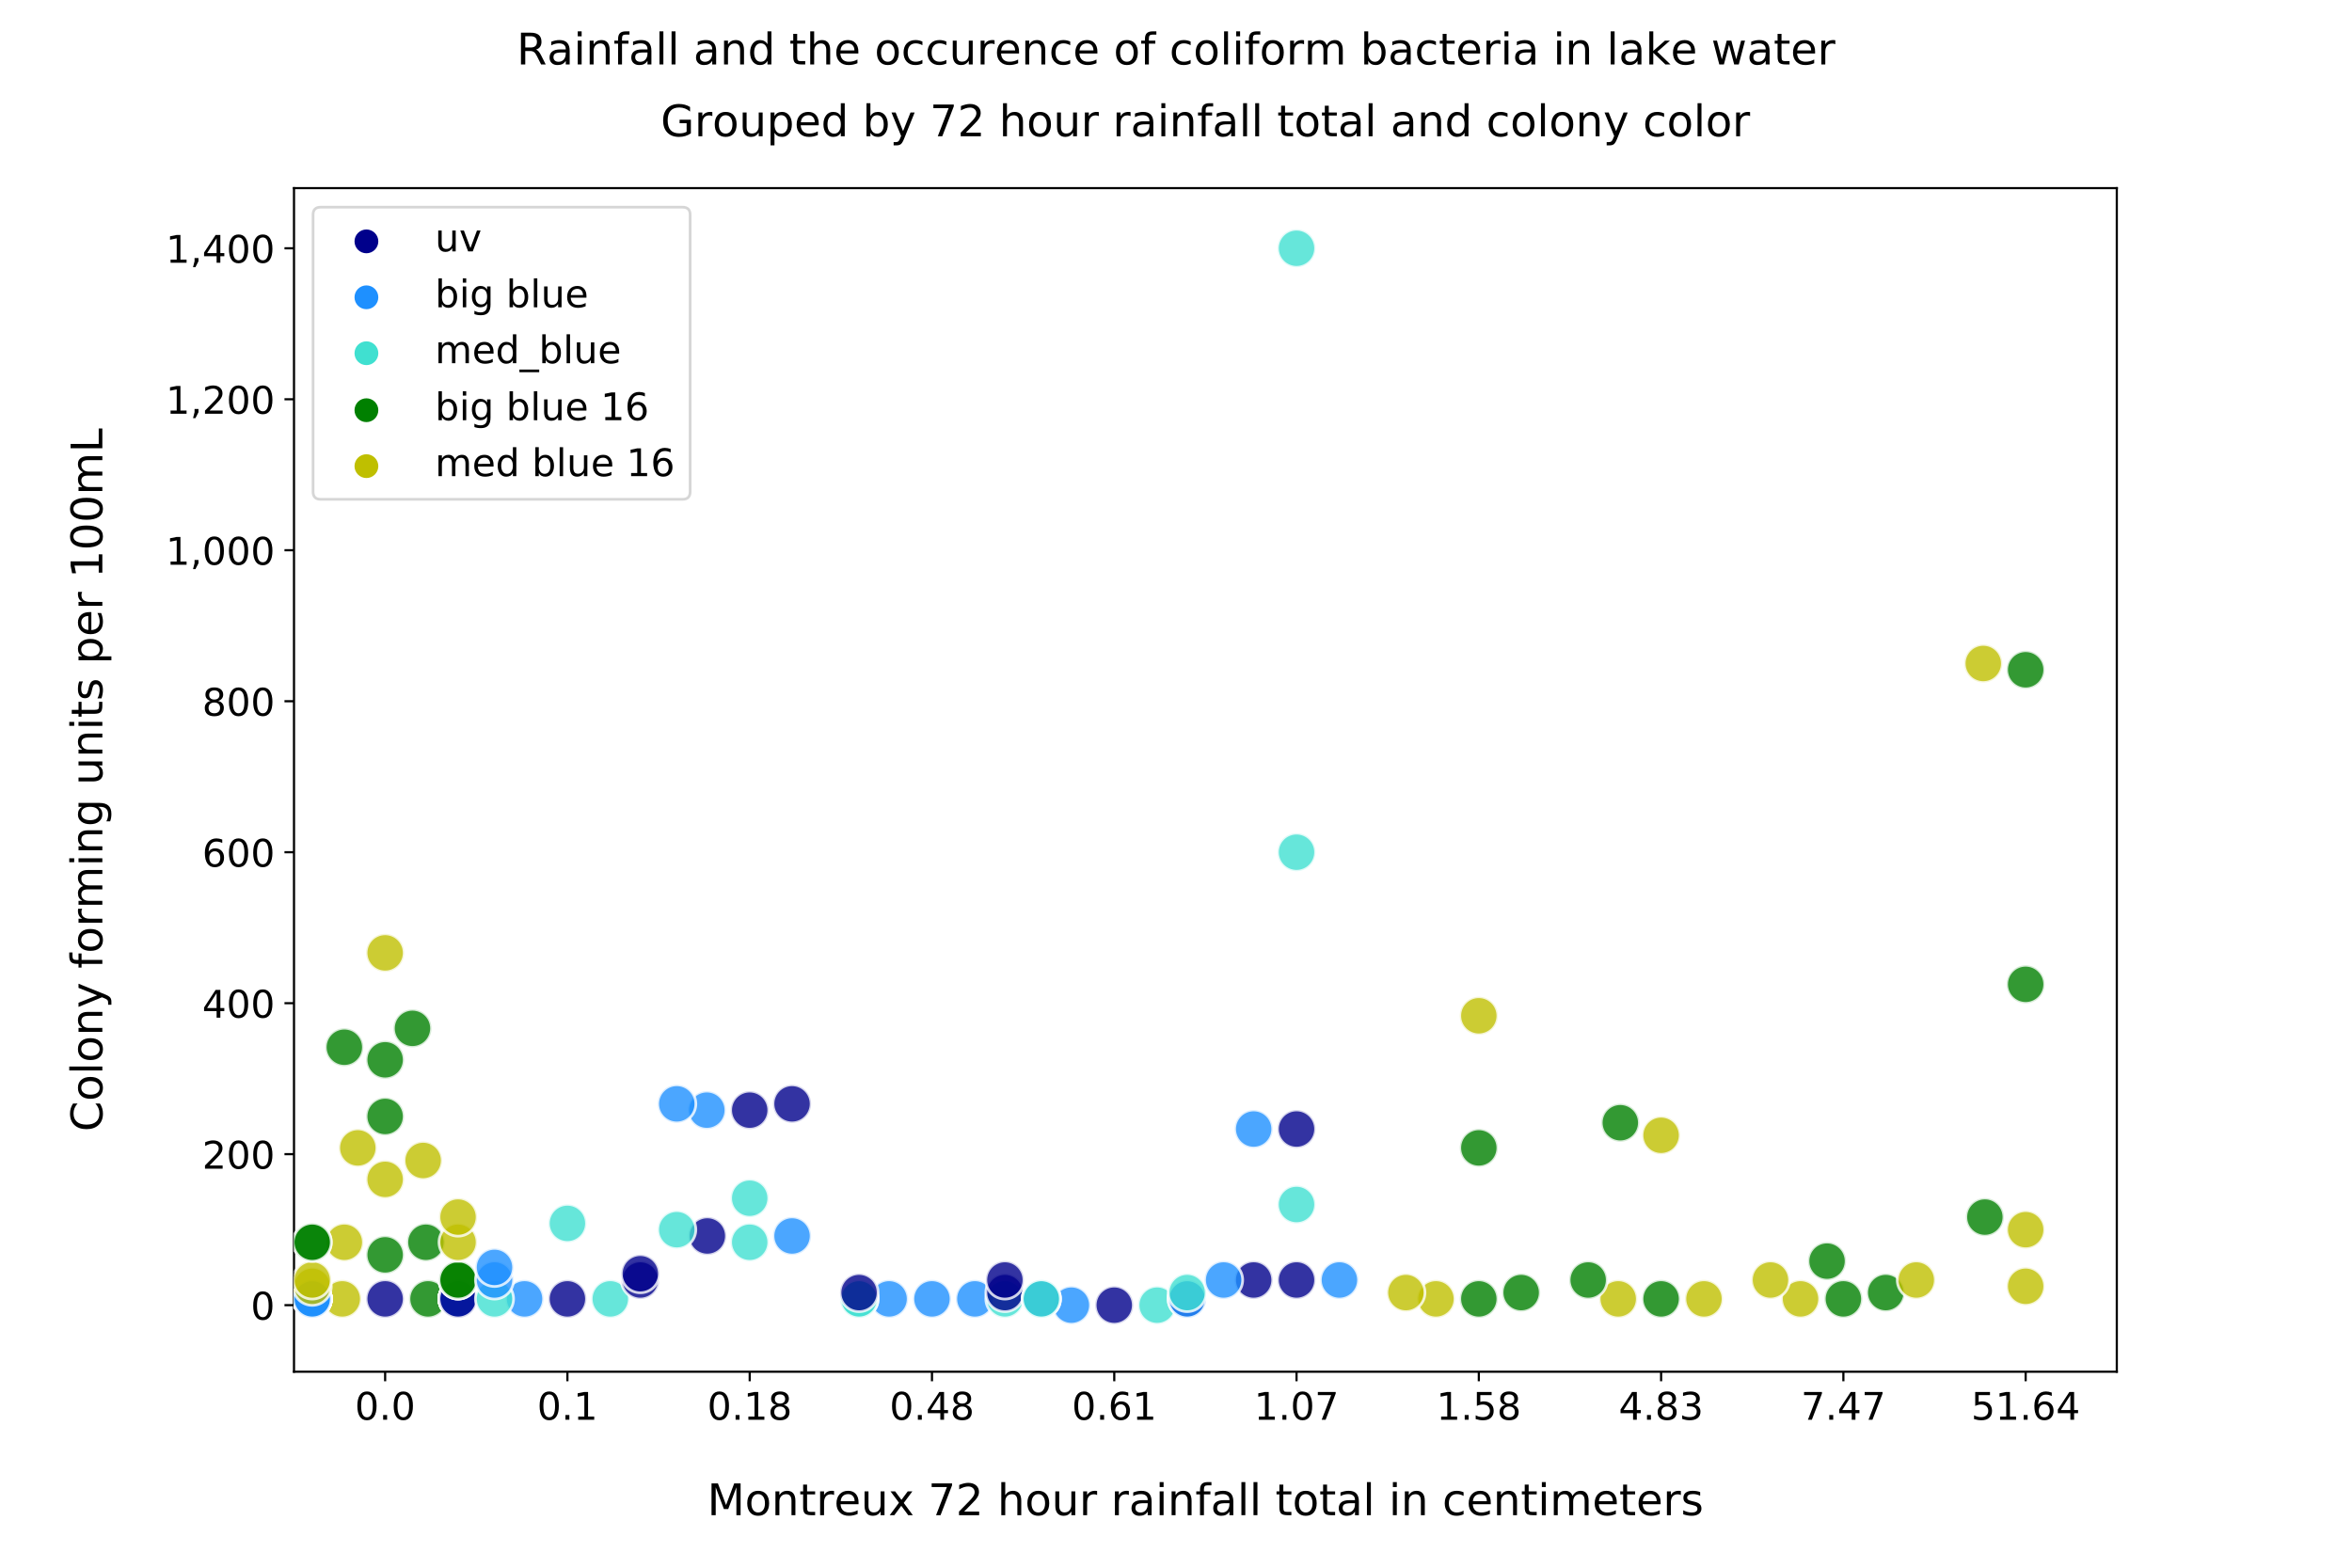 <?xml version="1.0" encoding="utf-8" standalone="no"?>
<!DOCTYPE svg PUBLIC "-//W3C//DTD SVG 1.1//EN"
  "http://www.w3.org/Graphics/SVG/1.1/DTD/svg11.dtd">
<!-- Created with matplotlib (http://matplotlib.org/) -->
<svg height="576pt" version="1.1" viewBox="0 0 864 576" width="864pt" xmlns="http://www.w3.org/2000/svg" xmlns:xlink="http://www.w3.org/1999/xlink">
 <defs>
  <style type="text/css">
*{stroke-linecap:butt;stroke-linejoin:round;}
  </style>
 </defs>
 <g id="figure_1">
  <g id="patch_1">
   <path d="M 0 576 
L 864 576 
L 864 0 
L 0 0 
z
" style="fill:#ffffff;"/>
  </g>
  <g id="axes_1">
   <g id="patch_2">
    <path d="M 108 504 
L 777.6 504 
L 777.6 69.12 
L 108 69.12 
z
" style="fill:#ffffff;"/>
   </g>
   <g id="PathCollection_1"/>
   <g id="PathCollection_2"/>
   <g id="PathCollection_3"/>
   <g id="PathCollection_4"/>
   <g id="PathCollection_5"/>
   <g id="matplotlib.axis_1">
    <g id="xtick_1">
     <g id="line2d_1">
      <defs>
       <path d="M 0 0 
L 0 3.5 
" id="m4caec4df19" style="stroke:#000000;stroke-width:0.8;"/>
      </defs>
      <g>
       <use style="stroke:#000000;stroke-width:0.8;" x="141.48" xlink:href="#m4caec4df19" y="504"/>
      </g>
     </g>
     <g id="text_1">
      <!-- 0.0 -->
      <defs>
       <path d="M 31.781 66.406 
Q 24.172 66.406 20.328 58.906 
Q 16.5 51.422 16.5 36.375 
Q 16.5 21.391 20.328 13.891 
Q 24.172 6.391 31.781 6.391 
Q 39.453 6.391 43.281 13.891 
Q 47.125 21.391 47.125 36.375 
Q 47.125 51.422 43.281 58.906 
Q 39.453 66.406 31.781 66.406 
z
M 31.781 74.219 
Q 44.047 74.219 50.516 64.516 
Q 56.984 54.828 56.984 36.375 
Q 56.984 17.969 50.516 8.266 
Q 44.047 -1.422 31.781 -1.422 
Q 19.531 -1.422 13.062 8.266 
Q 6.594 17.969 6.594 36.375 
Q 6.594 54.828 13.062 64.516 
Q 19.531 74.219 31.781 74.219 
z
" id="DejaVuSans-30"/>
       <path d="M 10.688 12.406 
L 21 12.406 
L 21 0 
L 10.688 0 
z
" id="DejaVuSans-2e"/>
      </defs>
      <g transform="translate(130.348 521.638)scale(0.14 -0.14)">
       <use xlink:href="#DejaVuSans-30"/>
       <use x="63.623" xlink:href="#DejaVuSans-2e"/>
       <use x="95.41" xlink:href="#DejaVuSans-30"/>
      </g>
     </g>
    </g>
    <g id="xtick_2">
     <g id="line2d_2">
      <g>
       <use style="stroke:#000000;stroke-width:0.8;" x="208.44" xlink:href="#m4caec4df19" y="504"/>
      </g>
     </g>
     <g id="text_2">
      <!-- 0.1 -->
      <defs>
       <path d="M 12.406 8.297 
L 28.516 8.297 
L 28.516 63.922 
L 10.984 60.406 
L 10.984 69.391 
L 28.422 72.906 
L 38.281 72.906 
L 38.281 8.297 
L 54.391 8.297 
L 54.391 0 
L 12.406 0 
z
" id="DejaVuSans-31"/>
      </defs>
      <g transform="translate(197.308 521.638)scale(0.14 -0.14)">
       <use xlink:href="#DejaVuSans-30"/>
       <use x="63.623" xlink:href="#DejaVuSans-2e"/>
       <use x="95.41" xlink:href="#DejaVuSans-31"/>
      </g>
     </g>
    </g>
    <g id="xtick_3">
     <g id="line2d_3">
      <g>
       <use style="stroke:#000000;stroke-width:0.8;" x="275.4" xlink:href="#m4caec4df19" y="504"/>
      </g>
     </g>
     <g id="text_3">
      <!-- 0.18 -->
      <defs>
       <path d="M 31.781 34.625 
Q 24.75 34.625 20.719 30.859 
Q 16.703 27.094 16.703 20.516 
Q 16.703 13.922 20.719 10.156 
Q 24.75 6.391 31.781 6.391 
Q 38.812 6.391 42.859 10.172 
Q 46.922 13.969 46.922 20.516 
Q 46.922 27.094 42.891 30.859 
Q 38.875 34.625 31.781 34.625 
z
M 21.922 38.812 
Q 15.578 40.375 12.031 44.719 
Q 8.5 49.078 8.5 55.328 
Q 8.5 64.062 14.719 69.141 
Q 20.953 74.219 31.781 74.219 
Q 42.672 74.219 48.875 69.141 
Q 55.078 64.062 55.078 55.328 
Q 55.078 49.078 51.531 44.719 
Q 48 40.375 41.703 38.812 
Q 48.828 37.156 52.797 32.312 
Q 56.781 27.484 56.781 20.516 
Q 56.781 9.906 50.312 4.234 
Q 43.844 -1.422 31.781 -1.422 
Q 19.734 -1.422 13.25 4.234 
Q 6.781 9.906 6.781 20.516 
Q 6.781 27.484 10.781 32.312 
Q 14.797 37.156 21.922 38.812 
z
M 18.312 54.391 
Q 18.312 48.734 21.844 45.562 
Q 25.391 42.391 31.781 42.391 
Q 38.141 42.391 41.719 45.562 
Q 45.312 48.734 45.312 54.391 
Q 45.312 60.062 41.719 63.234 
Q 38.141 66.406 31.781 66.406 
Q 25.391 66.406 21.844 63.234 
Q 18.312 60.062 18.312 54.391 
z
" id="DejaVuSans-38"/>
      </defs>
      <g transform="translate(259.814 521.638)scale(0.14 -0.14)">
       <use xlink:href="#DejaVuSans-30"/>
       <use x="63.623" xlink:href="#DejaVuSans-2e"/>
       <use x="95.41" xlink:href="#DejaVuSans-31"/>
       <use x="159.033" xlink:href="#DejaVuSans-38"/>
      </g>
     </g>
    </g>
    <g id="xtick_4">
     <g id="line2d_4">
      <g>
       <use style="stroke:#000000;stroke-width:0.8;" x="342.36" xlink:href="#m4caec4df19" y="504"/>
      </g>
     </g>
     <g id="text_4">
      <!-- 0.48 -->
      <defs>
       <path d="M 37.797 64.312 
L 12.891 25.391 
L 37.797 25.391 
z
M 35.203 72.906 
L 47.609 72.906 
L 47.609 25.391 
L 58.016 25.391 
L 58.016 17.188 
L 47.609 17.188 
L 47.609 0 
L 37.797 0 
L 37.797 17.188 
L 4.891 17.188 
L 4.891 26.703 
z
" id="DejaVuSans-34"/>
      </defs>
      <g transform="translate(326.774 521.638)scale(0.14 -0.14)">
       <use xlink:href="#DejaVuSans-30"/>
       <use x="63.623" xlink:href="#DejaVuSans-2e"/>
       <use x="95.41" xlink:href="#DejaVuSans-34"/>
       <use x="159.033" xlink:href="#DejaVuSans-38"/>
      </g>
     </g>
    </g>
    <g id="xtick_5">
     <g id="line2d_5">
      <g>
       <use style="stroke:#000000;stroke-width:0.8;" x="409.32" xlink:href="#m4caec4df19" y="504"/>
      </g>
     </g>
     <g id="text_5">
      <!-- 0.61 -->
      <defs>
       <path d="M 33.016 40.375 
Q 26.375 40.375 22.484 35.828 
Q 18.609 31.297 18.609 23.391 
Q 18.609 15.531 22.484 10.953 
Q 26.375 6.391 33.016 6.391 
Q 39.656 6.391 43.531 10.953 
Q 47.406 15.531 47.406 23.391 
Q 47.406 31.297 43.531 35.828 
Q 39.656 40.375 33.016 40.375 
z
M 52.594 71.297 
L 52.594 62.312 
Q 48.875 64.062 45.094 64.984 
Q 41.312 65.922 37.594 65.922 
Q 27.828 65.922 22.672 59.328 
Q 17.531 52.734 16.797 39.406 
Q 19.672 43.656 24.016 45.922 
Q 28.375 48.188 33.594 48.188 
Q 44.578 48.188 50.953 41.516 
Q 57.328 34.859 57.328 23.391 
Q 57.328 12.156 50.688 5.359 
Q 44.047 -1.422 33.016 -1.422 
Q 20.359 -1.422 13.672 8.266 
Q 6.984 17.969 6.984 36.375 
Q 6.984 53.656 15.188 63.938 
Q 23.391 74.219 37.203 74.219 
Q 40.922 74.219 44.703 73.484 
Q 48.484 72.75 52.594 71.297 
z
" id="DejaVuSans-36"/>
      </defs>
      <g transform="translate(393.734 521.638)scale(0.14 -0.14)">
       <use xlink:href="#DejaVuSans-30"/>
       <use x="63.623" xlink:href="#DejaVuSans-2e"/>
       <use x="95.41" xlink:href="#DejaVuSans-36"/>
       <use x="159.033" xlink:href="#DejaVuSans-31"/>
      </g>
     </g>
    </g>
    <g id="xtick_6">
     <g id="line2d_6">
      <g>
       <use style="stroke:#000000;stroke-width:0.8;" x="476.28" xlink:href="#m4caec4df19" y="504"/>
      </g>
     </g>
     <g id="text_6">
      <!-- 1.07 -->
      <defs>
       <path d="M 8.203 72.906 
L 55.078 72.906 
L 55.078 68.703 
L 28.609 0 
L 18.312 0 
L 43.219 64.594 
L 8.203 64.594 
z
" id="DejaVuSans-37"/>
      </defs>
      <g transform="translate(460.694 521.638)scale(0.14 -0.14)">
       <use xlink:href="#DejaVuSans-31"/>
       <use x="63.623" xlink:href="#DejaVuSans-2e"/>
       <use x="95.41" xlink:href="#DejaVuSans-30"/>
       <use x="159.033" xlink:href="#DejaVuSans-37"/>
      </g>
     </g>
    </g>
    <g id="xtick_7">
     <g id="line2d_7">
      <g>
       <use style="stroke:#000000;stroke-width:0.8;" x="543.24" xlink:href="#m4caec4df19" y="504"/>
      </g>
     </g>
     <g id="text_7">
      <!-- 1.58 -->
      <defs>
       <path d="M 10.797 72.906 
L 49.516 72.906 
L 49.516 64.594 
L 19.828 64.594 
L 19.828 46.734 
Q 21.969 47.469 24.109 47.828 
Q 26.266 48.188 28.422 48.188 
Q 40.625 48.188 47.75 41.5 
Q 54.891 34.812 54.891 23.391 
Q 54.891 11.625 47.562 5.094 
Q 40.234 -1.422 26.906 -1.422 
Q 22.312 -1.422 17.547 -0.641 
Q 12.797 0.141 7.719 1.703 
L 7.719 11.625 
Q 12.109 9.234 16.797 8.062 
Q 21.484 6.891 26.703 6.891 
Q 35.156 6.891 40.078 11.328 
Q 45.016 15.766 45.016 23.391 
Q 45.016 31 40.078 35.438 
Q 35.156 39.891 26.703 39.891 
Q 22.75 39.891 18.812 39.016 
Q 14.891 38.141 10.797 36.281 
z
" id="DejaVuSans-35"/>
      </defs>
      <g transform="translate(527.654 521.638)scale(0.14 -0.14)">
       <use xlink:href="#DejaVuSans-31"/>
       <use x="63.623" xlink:href="#DejaVuSans-2e"/>
       <use x="95.41" xlink:href="#DejaVuSans-35"/>
       <use x="159.033" xlink:href="#DejaVuSans-38"/>
      </g>
     </g>
    </g>
    <g id="xtick_8">
     <g id="line2d_8">
      <g>
       <use style="stroke:#000000;stroke-width:0.8;" x="610.2" xlink:href="#m4caec4df19" y="504"/>
      </g>
     </g>
     <g id="text_8">
      <!-- 4.83 -->
      <defs>
       <path d="M 40.578 39.312 
Q 47.656 37.797 51.625 33 
Q 55.609 28.219 55.609 21.188 
Q 55.609 10.406 48.188 4.484 
Q 40.766 -1.422 27.094 -1.422 
Q 22.516 -1.422 17.656 -0.516 
Q 12.797 0.391 7.625 2.203 
L 7.625 11.719 
Q 11.719 9.328 16.594 8.109 
Q 21.484 6.891 26.812 6.891 
Q 36.078 6.891 40.938 10.547 
Q 45.797 14.203 45.797 21.188 
Q 45.797 27.641 41.281 31.266 
Q 36.766 34.906 28.719 34.906 
L 20.219 34.906 
L 20.219 43.016 
L 29.109 43.016 
Q 36.375 43.016 40.234 45.922 
Q 44.094 48.828 44.094 54.297 
Q 44.094 59.906 40.109 62.906 
Q 36.141 65.922 28.719 65.922 
Q 24.656 65.922 20.016 65.031 
Q 15.375 64.156 9.812 62.312 
L 9.812 71.094 
Q 15.438 72.656 20.344 73.438 
Q 25.25 74.219 29.594 74.219 
Q 40.828 74.219 47.359 69.109 
Q 53.906 64.016 53.906 55.328 
Q 53.906 49.266 50.438 45.094 
Q 46.969 40.922 40.578 39.312 
z
" id="DejaVuSans-33"/>
      </defs>
      <g transform="translate(594.614 521.638)scale(0.14 -0.14)">
       <use xlink:href="#DejaVuSans-34"/>
       <use x="63.623" xlink:href="#DejaVuSans-2e"/>
       <use x="95.41" xlink:href="#DejaVuSans-38"/>
       <use x="159.033" xlink:href="#DejaVuSans-33"/>
      </g>
     </g>
    </g>
    <g id="xtick_9">
     <g id="line2d_9">
      <g>
       <use style="stroke:#000000;stroke-width:0.8;" x="677.16" xlink:href="#m4caec4df19" y="504"/>
      </g>
     </g>
     <g id="text_9">
      <!-- 7.47 -->
      <g transform="translate(661.574 521.638)scale(0.14 -0.14)">
       <use xlink:href="#DejaVuSans-37"/>
       <use x="63.623" xlink:href="#DejaVuSans-2e"/>
       <use x="95.41" xlink:href="#DejaVuSans-34"/>
       <use x="159.033" xlink:href="#DejaVuSans-37"/>
      </g>
     </g>
    </g>
    <g id="xtick_10">
     <g id="line2d_10">
      <g>
       <use style="stroke:#000000;stroke-width:0.8;" x="744.12" xlink:href="#m4caec4df19" y="504"/>
      </g>
     </g>
     <g id="text_10">
      <!-- 51.64 -->
      <g transform="translate(724.08 521.638)scale(0.14 -0.14)">
       <use xlink:href="#DejaVuSans-35"/>
       <use x="63.623" xlink:href="#DejaVuSans-31"/>
       <use x="127.246" xlink:href="#DejaVuSans-2e"/>
       <use x="159.033" xlink:href="#DejaVuSans-36"/>
       <use x="222.656" xlink:href="#DejaVuSans-34"/>
      </g>
     </g>
    </g>
    <g id="text_11">
     <!-- Montreux 72 hour rainfall total in centimeters -->
     <defs>
      <path d="M 9.812 72.906 
L 24.516 72.906 
L 43.109 23.297 
L 61.812 72.906 
L 76.516 72.906 
L 76.516 0 
L 66.891 0 
L 66.891 64.016 
L 48.094 14.016 
L 38.188 14.016 
L 19.391 64.016 
L 19.391 0 
L 9.812 0 
z
" id="DejaVuSans-4d"/>
      <path d="M 30.609 48.391 
Q 23.391 48.391 19.188 42.75 
Q 14.984 37.109 14.984 27.297 
Q 14.984 17.484 19.156 11.844 
Q 23.344 6.203 30.609 6.203 
Q 37.797 6.203 41.984 11.859 
Q 46.188 17.531 46.188 27.297 
Q 46.188 37.016 41.984 42.703 
Q 37.797 48.391 30.609 48.391 
z
M 30.609 56 
Q 42.328 56 49.016 48.375 
Q 55.719 40.766 55.719 27.297 
Q 55.719 13.875 49.016 6.219 
Q 42.328 -1.422 30.609 -1.422 
Q 18.844 -1.422 12.172 6.219 
Q 5.516 13.875 5.516 27.297 
Q 5.516 40.766 12.172 48.375 
Q 18.844 56 30.609 56 
z
" id="DejaVuSans-6f"/>
      <path d="M 54.891 33.016 
L 54.891 0 
L 45.906 0 
L 45.906 32.719 
Q 45.906 40.484 42.875 44.328 
Q 39.844 48.188 33.797 48.188 
Q 26.516 48.188 22.312 43.547 
Q 18.109 38.922 18.109 30.906 
L 18.109 0 
L 9.078 0 
L 9.078 54.688 
L 18.109 54.688 
L 18.109 46.188 
Q 21.344 51.125 25.703 53.562 
Q 30.078 56 35.797 56 
Q 45.219 56 50.047 50.172 
Q 54.891 44.344 54.891 33.016 
z
" id="DejaVuSans-6e"/>
      <path d="M 18.312 70.219 
L 18.312 54.688 
L 36.812 54.688 
L 36.812 47.703 
L 18.312 47.703 
L 18.312 18.016 
Q 18.312 11.328 20.141 9.422 
Q 21.969 7.516 27.594 7.516 
L 36.812 7.516 
L 36.812 0 
L 27.594 0 
Q 17.188 0 13.234 3.875 
Q 9.281 7.766 9.281 18.016 
L 9.281 47.703 
L 2.688 47.703 
L 2.688 54.688 
L 9.281 54.688 
L 9.281 70.219 
z
" id="DejaVuSans-74"/>
      <path d="M 41.109 46.297 
Q 39.594 47.172 37.812 47.578 
Q 36.031 48 33.891 48 
Q 26.266 48 22.188 43.047 
Q 18.109 38.094 18.109 28.812 
L 18.109 0 
L 9.078 0 
L 9.078 54.688 
L 18.109 54.688 
L 18.109 46.188 
Q 20.953 51.172 25.484 53.578 
Q 30.031 56 36.531 56 
Q 37.453 56 38.578 55.875 
Q 39.703 55.766 41.062 55.516 
z
" id="DejaVuSans-72"/>
      <path d="M 56.203 29.594 
L 56.203 25.203 
L 14.891 25.203 
Q 15.484 15.922 20.484 11.062 
Q 25.484 6.203 34.422 6.203 
Q 39.594 6.203 44.453 7.469 
Q 49.312 8.734 54.109 11.281 
L 54.109 2.781 
Q 49.266 0.734 44.188 -0.344 
Q 39.109 -1.422 33.891 -1.422 
Q 20.797 -1.422 13.156 6.188 
Q 5.516 13.812 5.516 26.812 
Q 5.516 40.234 12.766 48.109 
Q 20.016 56 32.328 56 
Q 43.359 56 49.781 48.891 
Q 56.203 41.797 56.203 29.594 
z
M 47.219 32.234 
Q 47.125 39.594 43.094 43.984 
Q 39.062 48.391 32.422 48.391 
Q 24.906 48.391 20.391 44.141 
Q 15.875 39.891 15.188 32.172 
z
" id="DejaVuSans-65"/>
      <path d="M 8.5 21.578 
L 8.5 54.688 
L 17.484 54.688 
L 17.484 21.922 
Q 17.484 14.156 20.5 10.266 
Q 23.531 6.391 29.594 6.391 
Q 36.859 6.391 41.078 11.031 
Q 45.312 15.672 45.312 23.688 
L 45.312 54.688 
L 54.297 54.688 
L 54.297 0 
L 45.312 0 
L 45.312 8.406 
Q 42.047 3.422 37.719 1 
Q 33.406 -1.422 27.688 -1.422 
Q 18.266 -1.422 13.375 4.438 
Q 8.5 10.297 8.5 21.578 
z
M 31.109 56 
z
" id="DejaVuSans-75"/>
      <path d="M 54.891 54.688 
L 35.109 28.078 
L 55.906 0 
L 45.312 0 
L 29.391 21.484 
L 13.484 0 
L 2.875 0 
L 24.125 28.609 
L 4.688 54.688 
L 15.281 54.688 
L 29.781 35.203 
L 44.281 54.688 
z
" id="DejaVuSans-78"/>
      <path id="DejaVuSans-20"/>
      <path d="M 19.188 8.297 
L 53.609 8.297 
L 53.609 0 
L 7.328 0 
L 7.328 8.297 
Q 12.938 14.109 22.625 23.891 
Q 32.328 33.688 34.812 36.531 
Q 39.547 41.844 41.422 45.531 
Q 43.312 49.219 43.312 52.781 
Q 43.312 58.594 39.234 62.25 
Q 35.156 65.922 28.609 65.922 
Q 23.969 65.922 18.812 64.312 
Q 13.672 62.703 7.812 59.422 
L 7.812 69.391 
Q 13.766 71.781 18.938 73 
Q 24.125 74.219 28.422 74.219 
Q 39.75 74.219 46.484 68.547 
Q 53.219 62.891 53.219 53.422 
Q 53.219 48.922 51.531 44.891 
Q 49.859 40.875 45.406 35.406 
Q 44.188 33.984 37.641 27.219 
Q 31.109 20.453 19.188 8.297 
z
" id="DejaVuSans-32"/>
      <path d="M 54.891 33.016 
L 54.891 0 
L 45.906 0 
L 45.906 32.719 
Q 45.906 40.484 42.875 44.328 
Q 39.844 48.188 33.797 48.188 
Q 26.516 48.188 22.312 43.547 
Q 18.109 38.922 18.109 30.906 
L 18.109 0 
L 9.078 0 
L 9.078 75.984 
L 18.109 75.984 
L 18.109 46.188 
Q 21.344 51.125 25.703 53.562 
Q 30.078 56 35.797 56 
Q 45.219 56 50.047 50.172 
Q 54.891 44.344 54.891 33.016 
z
" id="DejaVuSans-68"/>
      <path d="M 34.281 27.484 
Q 23.391 27.484 19.188 25 
Q 14.984 22.516 14.984 16.5 
Q 14.984 11.719 18.141 8.906 
Q 21.297 6.109 26.703 6.109 
Q 34.188 6.109 38.703 11.406 
Q 43.219 16.703 43.219 25.484 
L 43.219 27.484 
z
M 52.203 31.203 
L 52.203 0 
L 43.219 0 
L 43.219 8.297 
Q 40.141 3.328 35.547 0.953 
Q 30.953 -1.422 24.312 -1.422 
Q 15.922 -1.422 10.953 3.297 
Q 6 8.016 6 15.922 
Q 6 25.141 12.172 29.828 
Q 18.359 34.516 30.609 34.516 
L 43.219 34.516 
L 43.219 35.406 
Q 43.219 41.609 39.141 45 
Q 35.062 48.391 27.688 48.391 
Q 23 48.391 18.547 47.266 
Q 14.109 46.141 10.016 43.891 
L 10.016 52.203 
Q 14.938 54.109 19.578 55.047 
Q 24.219 56 28.609 56 
Q 40.484 56 46.344 49.844 
Q 52.203 43.703 52.203 31.203 
z
" id="DejaVuSans-61"/>
      <path d="M 9.422 54.688 
L 18.406 54.688 
L 18.406 0 
L 9.422 0 
z
M 9.422 75.984 
L 18.406 75.984 
L 18.406 64.594 
L 9.422 64.594 
z
" id="DejaVuSans-69"/>
      <path d="M 37.109 75.984 
L 37.109 68.5 
L 28.516 68.5 
Q 23.688 68.5 21.797 66.547 
Q 19.922 64.594 19.922 59.516 
L 19.922 54.688 
L 34.719 54.688 
L 34.719 47.703 
L 19.922 47.703 
L 19.922 0 
L 10.891 0 
L 10.891 47.703 
L 2.297 47.703 
L 2.297 54.688 
L 10.891 54.688 
L 10.891 58.5 
Q 10.891 67.625 15.141 71.797 
Q 19.391 75.984 28.609 75.984 
z
" id="DejaVuSans-66"/>
      <path d="M 9.422 75.984 
L 18.406 75.984 
L 18.406 0 
L 9.422 0 
z
" id="DejaVuSans-6c"/>
      <path d="M 48.781 52.594 
L 48.781 44.188 
Q 44.969 46.297 41.141 47.344 
Q 37.312 48.391 33.406 48.391 
Q 24.656 48.391 19.812 42.844 
Q 14.984 37.312 14.984 27.297 
Q 14.984 17.281 19.812 11.734 
Q 24.656 6.203 33.406 6.203 
Q 37.312 6.203 41.141 7.25 
Q 44.969 8.297 48.781 10.406 
L 48.781 2.094 
Q 45.016 0.344 40.984 -0.531 
Q 36.969 -1.422 32.422 -1.422 
Q 20.062 -1.422 12.781 6.344 
Q 5.516 14.109 5.516 27.297 
Q 5.516 40.672 12.859 48.328 
Q 20.219 56 33.016 56 
Q 37.156 56 41.109 55.141 
Q 45.062 54.297 48.781 52.594 
z
" id="DejaVuSans-63"/>
      <path d="M 52 44.188 
Q 55.375 50.25 60.062 53.125 
Q 64.75 56 71.094 56 
Q 79.641 56 84.281 50.016 
Q 88.922 44.047 88.922 33.016 
L 88.922 0 
L 79.891 0 
L 79.891 32.719 
Q 79.891 40.578 77.094 44.375 
Q 74.312 48.188 68.609 48.188 
Q 61.625 48.188 57.562 43.547 
Q 53.516 38.922 53.516 30.906 
L 53.516 0 
L 44.484 0 
L 44.484 32.719 
Q 44.484 40.625 41.703 44.406 
Q 38.922 48.188 33.109 48.188 
Q 26.219 48.188 22.156 43.531 
Q 18.109 38.875 18.109 30.906 
L 18.109 0 
L 9.078 0 
L 9.078 54.688 
L 18.109 54.688 
L 18.109 46.188 
Q 21.188 51.219 25.484 53.609 
Q 29.781 56 35.688 56 
Q 41.656 56 45.828 52.969 
Q 50 49.953 52 44.188 
z
" id="DejaVuSans-6d"/>
      <path d="M 44.281 53.078 
L 44.281 44.578 
Q 40.484 46.531 36.375 47.5 
Q 32.281 48.484 27.875 48.484 
Q 21.188 48.484 17.844 46.438 
Q 14.5 44.391 14.5 40.281 
Q 14.5 37.156 16.891 35.375 
Q 19.281 33.594 26.516 31.984 
L 29.594 31.297 
Q 39.156 29.25 43.188 25.516 
Q 47.219 21.781 47.219 15.094 
Q 47.219 7.469 41.188 3.016 
Q 35.156 -1.422 24.609 -1.422 
Q 20.219 -1.422 15.453 -0.562 
Q 10.688 0.297 5.422 2 
L 5.422 11.281 
Q 10.406 8.688 15.234 7.391 
Q 20.062 6.109 24.812 6.109 
Q 31.156 6.109 34.562 8.281 
Q 37.984 10.453 37.984 14.406 
Q 37.984 18.062 35.516 20.016 
Q 33.062 21.969 24.703 23.781 
L 21.578 24.516 
Q 13.234 26.266 9.516 29.906 
Q 5.812 33.547 5.812 39.891 
Q 5.812 47.609 11.281 51.797 
Q 16.75 56 26.812 56 
Q 31.781 56 36.172 55.266 
Q 40.578 54.547 44.281 53.078 
z
" id="DejaVuSans-73"/>
     </defs>
     <g transform="translate(259.811 556.707)scale(0.16 -0.16)">
      <use xlink:href="#DejaVuSans-4d"/>
      <use x="86.279" xlink:href="#DejaVuSans-6f"/>
      <use x="147.461" xlink:href="#DejaVuSans-6e"/>
      <use x="210.84" xlink:href="#DejaVuSans-74"/>
      <use x="250.049" xlink:href="#DejaVuSans-72"/>
      <use x="291.131" xlink:href="#DejaVuSans-65"/>
      <use x="352.654" xlink:href="#DejaVuSans-75"/>
      <use x="416.033" xlink:href="#DejaVuSans-78"/>
      <use x="475.213" xlink:href="#DejaVuSans-20"/>
      <use x="507" xlink:href="#DejaVuSans-37"/>
      <use x="570.623" xlink:href="#DejaVuSans-32"/>
      <use x="634.246" xlink:href="#DejaVuSans-20"/>
      <use x="666.033" xlink:href="#DejaVuSans-68"/>
      <use x="729.412" xlink:href="#DejaVuSans-6f"/>
      <use x="790.594" xlink:href="#DejaVuSans-75"/>
      <use x="853.973" xlink:href="#DejaVuSans-72"/>
      <use x="895.086" xlink:href="#DejaVuSans-20"/>
      <use x="926.873" xlink:href="#DejaVuSans-72"/>
      <use x="967.986" xlink:href="#DejaVuSans-61"/>
      <use x="1029.266" xlink:href="#DejaVuSans-69"/>
      <use x="1057.049" xlink:href="#DejaVuSans-6e"/>
      <use x="1120.428" xlink:href="#DejaVuSans-66"/>
      <use x="1155.633" xlink:href="#DejaVuSans-61"/>
      <use x="1216.912" xlink:href="#DejaVuSans-6c"/>
      <use x="1244.695" xlink:href="#DejaVuSans-6c"/>
      <use x="1272.479" xlink:href="#DejaVuSans-20"/>
      <use x="1304.266" xlink:href="#DejaVuSans-74"/>
      <use x="1343.475" xlink:href="#DejaVuSans-6f"/>
      <use x="1404.656" xlink:href="#DejaVuSans-74"/>
      <use x="1443.865" xlink:href="#DejaVuSans-61"/>
      <use x="1505.145" xlink:href="#DejaVuSans-6c"/>
      <use x="1532.928" xlink:href="#DejaVuSans-20"/>
      <use x="1564.715" xlink:href="#DejaVuSans-69"/>
      <use x="1592.498" xlink:href="#DejaVuSans-6e"/>
      <use x="1655.877" xlink:href="#DejaVuSans-20"/>
      <use x="1687.664" xlink:href="#DejaVuSans-63"/>
      <use x="1742.645" xlink:href="#DejaVuSans-65"/>
      <use x="1804.168" xlink:href="#DejaVuSans-6e"/>
      <use x="1867.547" xlink:href="#DejaVuSans-74"/>
      <use x="1906.756" xlink:href="#DejaVuSans-69"/>
      <use x="1934.539" xlink:href="#DejaVuSans-6d"/>
      <use x="2031.951" xlink:href="#DejaVuSans-65"/>
      <use x="2093.475" xlink:href="#DejaVuSans-74"/>
      <use x="2132.684" xlink:href="#DejaVuSans-65"/>
      <use x="2194.207" xlink:href="#DejaVuSans-72"/>
      <use x="2235.32" xlink:href="#DejaVuSans-73"/>
     </g>
    </g>
   </g>
   <g id="matplotlib.axis_2">
    <g id="ytick_1">
     <g id="line2d_11">
      <defs>
       <path d="M 0 0 
L -3.5 0 
" id="m37510f1630" style="stroke:#000000;stroke-width:0.8;"/>
      </defs>
      <g>
       <use style="stroke:#000000;stroke-width:0.8;" x="108" xlink:href="#m37510f1630" y="479.544"/>
      </g>
     </g>
     <g id="text_12">
      <!-- 0 -->
      <g transform="translate(92.093 484.863)scale(0.14 -0.14)">
       <use xlink:href="#DejaVuSans-30"/>
      </g>
     </g>
    </g>
    <g id="ytick_2">
     <g id="line2d_12">
      <g>
       <use style="stroke:#000000;stroke-width:0.8;" x="108" xlink:href="#m37510f1630" y="424.069"/>
      </g>
     </g>
     <g id="text_13">
      <!-- 200 -->
      <g transform="translate(74.278 429.388)scale(0.14 -0.14)">
       <use xlink:href="#DejaVuSans-32"/>
       <use x="63.623" xlink:href="#DejaVuSans-30"/>
       <use x="127.246" xlink:href="#DejaVuSans-30"/>
      </g>
     </g>
    </g>
    <g id="ytick_3">
     <g id="line2d_13">
      <g>
       <use style="stroke:#000000;stroke-width:0.8;" x="108" xlink:href="#m37510f1630" y="368.594"/>
      </g>
     </g>
     <g id="text_14">
      <!-- 400 -->
      <g transform="translate(74.278 373.913)scale(0.14 -0.14)">
       <use xlink:href="#DejaVuSans-34"/>
       <use x="63.623" xlink:href="#DejaVuSans-30"/>
       <use x="127.246" xlink:href="#DejaVuSans-30"/>
      </g>
     </g>
    </g>
    <g id="ytick_4">
     <g id="line2d_14">
      <g>
       <use style="stroke:#000000;stroke-width:0.8;" x="108" xlink:href="#m37510f1630" y="313.119"/>
      </g>
     </g>
     <g id="text_15">
      <!-- 600 -->
      <g transform="translate(74.278 318.438)scale(0.14 -0.14)">
       <use xlink:href="#DejaVuSans-36"/>
       <use x="63.623" xlink:href="#DejaVuSans-30"/>
       <use x="127.246" xlink:href="#DejaVuSans-30"/>
      </g>
     </g>
    </g>
    <g id="ytick_5">
     <g id="line2d_15">
      <g>
       <use style="stroke:#000000;stroke-width:0.8;" x="108" xlink:href="#m37510f1630" y="257.645"/>
      </g>
     </g>
     <g id="text_16">
      <!-- 800 -->
      <g transform="translate(74.278 262.963)scale(0.14 -0.14)">
       <use xlink:href="#DejaVuSans-38"/>
       <use x="63.623" xlink:href="#DejaVuSans-30"/>
       <use x="127.246" xlink:href="#DejaVuSans-30"/>
      </g>
     </g>
    </g>
    <g id="ytick_6">
     <g id="line2d_16">
      <g>
       <use style="stroke:#000000;stroke-width:0.8;" x="108" xlink:href="#m37510f1630" y="202.17"/>
      </g>
     </g>
     <g id="text_17">
      <!-- 1,000 -->
      <defs>
       <path d="M 11.719 12.406 
L 22.016 12.406 
L 22.016 4 
L 14.016 -11.625 
L 7.719 -11.625 
L 11.719 4 
z
" id="DejaVuSans-2c"/>
      </defs>
      <g transform="translate(60.921 207.489)scale(0.14 -0.14)">
       <use xlink:href="#DejaVuSans-31"/>
       <use x="63.623" xlink:href="#DejaVuSans-2c"/>
       <use x="95.41" xlink:href="#DejaVuSans-30"/>
       <use x="159.033" xlink:href="#DejaVuSans-30"/>
       <use x="222.656" xlink:href="#DejaVuSans-30"/>
      </g>
     </g>
    </g>
    <g id="ytick_7">
     <g id="line2d_17">
      <g>
       <use style="stroke:#000000;stroke-width:0.8;" x="108" xlink:href="#m37510f1630" y="146.695"/>
      </g>
     </g>
     <g id="text_18">
      <!-- 1,200 -->
      <g transform="translate(60.921 152.014)scale(0.14 -0.14)">
       <use xlink:href="#DejaVuSans-31"/>
       <use x="63.623" xlink:href="#DejaVuSans-2c"/>
       <use x="95.41" xlink:href="#DejaVuSans-32"/>
       <use x="159.033" xlink:href="#DejaVuSans-30"/>
       <use x="222.656" xlink:href="#DejaVuSans-30"/>
      </g>
     </g>
    </g>
    <g id="ytick_8">
     <g id="line2d_18">
      <g>
       <use style="stroke:#000000;stroke-width:0.8;" x="108" xlink:href="#m37510f1630" y="91.22"/>
      </g>
     </g>
     <g id="text_19">
      <!-- 1,400 -->
      <g transform="translate(60.921 96.539)scale(0.14 -0.14)">
       <use xlink:href="#DejaVuSans-31"/>
       <use x="63.623" xlink:href="#DejaVuSans-2c"/>
       <use x="95.41" xlink:href="#DejaVuSans-34"/>
       <use x="159.033" xlink:href="#DejaVuSans-30"/>
       <use x="222.656" xlink:href="#DejaVuSans-30"/>
      </g>
     </g>
    </g>
    <g id="text_20">
     <!-- Colony forming units per 100mL -->
     <defs>
      <path d="M 64.406 67.281 
L 64.406 56.891 
Q 59.422 61.531 53.781 63.812 
Q 48.141 66.109 41.797 66.109 
Q 29.297 66.109 22.656 58.469 
Q 16.016 50.828 16.016 36.375 
Q 16.016 21.969 22.656 14.328 
Q 29.297 6.688 41.797 6.688 
Q 48.141 6.688 53.781 8.984 
Q 59.422 11.281 64.406 15.922 
L 64.406 5.609 
Q 59.234 2.094 53.438 0.328 
Q 47.656 -1.422 41.219 -1.422 
Q 24.656 -1.422 15.125 8.703 
Q 5.609 18.844 5.609 36.375 
Q 5.609 53.953 15.125 64.078 
Q 24.656 74.219 41.219 74.219 
Q 47.75 74.219 53.531 72.484 
Q 59.328 70.75 64.406 67.281 
z
" id="DejaVuSans-43"/>
      <path d="M 32.172 -5.078 
Q 28.375 -14.844 24.75 -17.812 
Q 21.141 -20.797 15.094 -20.797 
L 7.906 -20.797 
L 7.906 -13.281 
L 13.188 -13.281 
Q 16.891 -13.281 18.938 -11.516 
Q 21 -9.766 23.484 -3.219 
L 25.094 0.875 
L 2.984 54.688 
L 12.5 54.688 
L 29.594 11.922 
L 46.688 54.688 
L 56.203 54.688 
z
" id="DejaVuSans-79"/>
      <path d="M 45.406 27.984 
Q 45.406 37.75 41.375 43.109 
Q 37.359 48.484 30.078 48.484 
Q 22.859 48.484 18.828 43.109 
Q 14.797 37.75 14.797 27.984 
Q 14.797 18.266 18.828 12.891 
Q 22.859 7.516 30.078 7.516 
Q 37.359 7.516 41.375 12.891 
Q 45.406 18.266 45.406 27.984 
z
M 54.391 6.781 
Q 54.391 -7.172 48.188 -13.984 
Q 42 -20.797 29.203 -20.797 
Q 24.469 -20.797 20.266 -20.094 
Q 16.062 -19.391 12.109 -17.922 
L 12.109 -9.188 
Q 16.062 -11.328 19.922 -12.344 
Q 23.781 -13.375 27.781 -13.375 
Q 36.625 -13.375 41.016 -8.766 
Q 45.406 -4.156 45.406 5.172 
L 45.406 9.625 
Q 42.625 4.781 38.281 2.391 
Q 33.938 0 27.875 0 
Q 17.828 0 11.672 7.656 
Q 5.516 15.328 5.516 27.984 
Q 5.516 40.672 11.672 48.328 
Q 17.828 56 27.875 56 
Q 33.938 56 38.281 53.609 
Q 42.625 51.219 45.406 46.391 
L 45.406 54.688 
L 54.391 54.688 
z
" id="DejaVuSans-67"/>
      <path d="M 18.109 8.203 
L 18.109 -20.797 
L 9.078 -20.797 
L 9.078 54.688 
L 18.109 54.688 
L 18.109 46.391 
Q 20.953 51.266 25.266 53.625 
Q 29.594 56 35.594 56 
Q 45.562 56 51.781 48.094 
Q 58.016 40.188 58.016 27.297 
Q 58.016 14.406 51.781 6.484 
Q 45.562 -1.422 35.594 -1.422 
Q 29.594 -1.422 25.266 0.953 
Q 20.953 3.328 18.109 8.203 
z
M 48.688 27.297 
Q 48.688 37.203 44.609 42.844 
Q 40.531 48.484 33.406 48.484 
Q 26.266 48.484 22.188 42.844 
Q 18.109 37.203 18.109 27.297 
Q 18.109 17.391 22.188 11.75 
Q 26.266 6.109 33.406 6.109 
Q 40.531 6.109 44.609 11.75 
Q 48.688 17.391 48.688 27.297 
z
" id="DejaVuSans-70"/>
      <path d="M 9.812 72.906 
L 19.672 72.906 
L 19.672 8.297 
L 55.172 8.297 
L 55.172 0 
L 9.812 0 
z
" id="DejaVuSans-4c"/>
     </defs>
     <g transform="translate(37.593 415.772)rotate(-90)scale(0.16 -0.16)">
      <use xlink:href="#DejaVuSans-43"/>
      <use x="69.824" xlink:href="#DejaVuSans-6f"/>
      <use x="131.006" xlink:href="#DejaVuSans-6c"/>
      <use x="158.789" xlink:href="#DejaVuSans-6f"/>
      <use x="219.971" xlink:href="#DejaVuSans-6e"/>
      <use x="283.35" xlink:href="#DejaVuSans-79"/>
      <use x="342.529" xlink:href="#DejaVuSans-20"/>
      <use x="374.316" xlink:href="#DejaVuSans-66"/>
      <use x="409.521" xlink:href="#DejaVuSans-6f"/>
      <use x="470.703" xlink:href="#DejaVuSans-72"/>
      <use x="511.801" xlink:href="#DejaVuSans-6d"/>
      <use x="609.213" xlink:href="#DejaVuSans-69"/>
      <use x="636.996" xlink:href="#DejaVuSans-6e"/>
      <use x="700.375" xlink:href="#DejaVuSans-67"/>
      <use x="763.852" xlink:href="#DejaVuSans-20"/>
      <use x="795.639" xlink:href="#DejaVuSans-75"/>
      <use x="859.018" xlink:href="#DejaVuSans-6e"/>
      <use x="922.396" xlink:href="#DejaVuSans-69"/>
      <use x="950.18" xlink:href="#DejaVuSans-74"/>
      <use x="989.389" xlink:href="#DejaVuSans-73"/>
      <use x="1041.488" xlink:href="#DejaVuSans-20"/>
      <use x="1073.275" xlink:href="#DejaVuSans-70"/>
      <use x="1136.752" xlink:href="#DejaVuSans-65"/>
      <use x="1198.275" xlink:href="#DejaVuSans-72"/>
      <use x="1239.389" xlink:href="#DejaVuSans-20"/>
      <use x="1271.176" xlink:href="#DejaVuSans-31"/>
      <use x="1334.799" xlink:href="#DejaVuSans-30"/>
      <use x="1398.422" xlink:href="#DejaVuSans-30"/>
      <use x="1462.045" xlink:href="#DejaVuSans-6d"/>
      <use x="1559.457" xlink:href="#DejaVuSans-4c"/>
     </g>
    </g>
   </g>
   <g id="patch_3">
    <path d="M 108 504 
L 108 69.12 
" style="fill:none;stroke:#000000;stroke-linecap:square;stroke-linejoin:miter;stroke-width:0.8;"/>
   </g>
   <g id="patch_4">
    <path d="M 777.6 504 
L 777.6 69.12 
" style="fill:none;stroke:#000000;stroke-linecap:square;stroke-linejoin:miter;stroke-width:0.8;"/>
   </g>
   <g id="patch_5">
    <path d="M 108 504 
L 777.6 504 
" style="fill:none;stroke:#000000;stroke-linecap:square;stroke-linejoin:miter;stroke-width:0.8;"/>
   </g>
   <g id="patch_6">
    <path d="M 108 69.12 
L 777.6 69.12 
" style="fill:none;stroke:#000000;stroke-linecap:square;stroke-linejoin:miter;stroke-width:0.8;"/>
   </g>
   <g id="PathCollection_6">
    <defs>
     <path d="M 0 7 
C 1.856 7 3.637 6.262 4.95 4.95 
C 6.262 3.637 7 1.856 7 0 
C 7 -1.856 6.262 -3.637 4.95 -4.95 
C 3.637 -6.262 1.856 -7 0 -7 
C -1.856 -7 -3.637 -6.262 -4.95 -4.95 
C -6.262 -3.637 -7 -1.856 -7 0 
C -7 1.856 -6.262 3.637 -4.95 4.95 
C -3.637 6.262 -1.856 7 0 7 
z
" id="C0_0_599b6359db"/>
    </defs>
    <g clip-path="url(#p42792ed6db)">
     <use style="fill:#00008b;fill-opacity:0.8;stroke:#ffffff;stroke-opacity:0.8;" x="141.48" xlink:href="#C0_0_599b6359db" y="477.233"/>
    </g>
    <g clip-path="url(#p42792ed6db)">
     <use style="fill:#bfbf00;fill-opacity:0.8;stroke:#ffffff;stroke-opacity:0.8;" x="125.73" xlink:href="#C0_0_599b6359db" y="477.233"/>
    </g>
    <g clip-path="url(#p42792ed6db)">
     <use style="fill:#008000;fill-opacity:0.8;stroke:#ffffff;stroke-opacity:0.8;" x="157.23" xlink:href="#C0_0_599b6359db" y="477.233"/>
    </g>
    <g clip-path="url(#p42792ed6db)">
     <use style="fill:#008000;fill-opacity:0.8;stroke:#ffffff;stroke-opacity:0.8;" x="114.696" xlink:href="#C0_0_599b6359db" y="477.233"/>
    </g>
    <g clip-path="url(#p42792ed6db)">
     <use style="fill:#40e0d0;fill-opacity:0.8;stroke:#ffffff;stroke-opacity:0.8;" x="168.264" xlink:href="#C0_0_599b6359db" y="477.233"/>
    </g>
    <g clip-path="url(#p42792ed6db)">
     <use style="fill:#40e0d0;fill-opacity:0.8;stroke:#ffffff;stroke-opacity:0.8;" x="114.696" xlink:href="#C0_0_599b6359db" y="477.233"/>
    </g>
    <g clip-path="url(#p42792ed6db)">
     <use style="fill:#40e0d0;fill-opacity:0.8;stroke:#ffffff;stroke-opacity:0.8;" x="168.264" xlink:href="#C0_0_599b6359db" y="477.233"/>
    </g>
    <g clip-path="url(#p42792ed6db)">
     <use style="fill:#40e0d0;fill-opacity:0.8;stroke:#ffffff;stroke-opacity:0.8;" x="114.696" xlink:href="#C0_0_599b6359db" y="477.233"/>
    </g>
    <g clip-path="url(#p42792ed6db)">
     <use style="fill:#40e0d0;fill-opacity:0.8;stroke:#ffffff;stroke-opacity:0.8;" x="168.264" xlink:href="#C0_0_599b6359db" y="477.233"/>
    </g>
    <g clip-path="url(#p42792ed6db)">
     <use style="fill:#40e0d0;fill-opacity:0.8;stroke:#ffffff;stroke-opacity:0.8;" x="114.696" xlink:href="#C0_0_599b6359db" y="477.233"/>
    </g>
    <g clip-path="url(#p42792ed6db)">
     <use style="fill:#40e0d0;fill-opacity:0.8;stroke:#ffffff;stroke-opacity:0.8;" x="168.264" xlink:href="#C0_0_599b6359db" y="477.233"/>
    </g>
    <g clip-path="url(#p42792ed6db)">
     <use style="fill:#40e0d0;fill-opacity:0.8;stroke:#ffffff;stroke-opacity:0.8;" x="114.696" xlink:href="#C0_0_599b6359db" y="477.233"/>
    </g>
    <g clip-path="url(#p42792ed6db)">
     <use style="fill:#1e90ff;fill-opacity:0.8;stroke:#ffffff;stroke-opacity:0.8;" x="168.264" xlink:href="#C0_0_599b6359db" y="477.233"/>
    </g>
    <g clip-path="url(#p42792ed6db)">
     <use style="fill:#1e90ff;fill-opacity:0.8;stroke:#ffffff;stroke-opacity:0.8;" x="114.696" xlink:href="#C0_0_599b6359db" y="477.233"/>
    </g>
    <g clip-path="url(#p42792ed6db)">
     <use style="fill:#1e90ff;fill-opacity:0.8;stroke:#ffffff;stroke-opacity:0.8;" x="168.264" xlink:href="#C0_0_599b6359db" y="477.233"/>
    </g>
    <g clip-path="url(#p42792ed6db)">
     <use style="fill:#40e0d0;fill-opacity:0.8;stroke:#ffffff;stroke-opacity:0.8;" x="114.696" xlink:href="#C0_0_599b6359db" y="477.233"/>
    </g>
    <g clip-path="url(#p42792ed6db)">
     <use style="fill:#1e90ff;fill-opacity:0.8;stroke:#ffffff;stroke-opacity:0.8;" x="168.264" xlink:href="#C0_0_599b6359db" y="477.233"/>
    </g>
    <g clip-path="url(#p42792ed6db)">
     <use style="fill:#00008b;fill-opacity:0.8;stroke:#ffffff;stroke-opacity:0.8;" x="114.696" xlink:href="#C0_0_599b6359db" y="477.233"/>
    </g>
    <g clip-path="url(#p42792ed6db)">
     <use style="fill:#00008b;fill-opacity:0.8;stroke:#ffffff;stroke-opacity:0.8;" x="168.264" xlink:href="#C0_0_599b6359db" y="477.233"/>
    </g>
    <g clip-path="url(#p42792ed6db)">
     <use style="fill:#1e90ff;fill-opacity:0.8;stroke:#ffffff;stroke-opacity:0.8;" x="114.696" xlink:href="#C0_0_599b6359db" y="477.233"/>
    </g>
    <g clip-path="url(#p42792ed6db)">
     <use style="fill:#00008b;fill-opacity:0.8;stroke:#ffffff;stroke-opacity:0.8;" x="168.264" xlink:href="#C0_0_599b6359db" y="477.233"/>
    </g>
    <g clip-path="url(#p42792ed6db)">
     <use style="fill:#00008b;fill-opacity:0.8;stroke:#ffffff;stroke-opacity:0.8;" x="114.696" xlink:href="#C0_0_599b6359db" y="477.233"/>
    </g>
    <g clip-path="url(#p42792ed6db)">
     <use style="fill:#00008b;fill-opacity:0.8;stroke:#ffffff;stroke-opacity:0.8;" x="168.264" xlink:href="#C0_0_599b6359db" y="477.233"/>
    </g>
    <g clip-path="url(#p42792ed6db)">
     <use style="fill:#bfbf00;fill-opacity:0.8;stroke:#ffffff;stroke-opacity:0.8;" x="114.696" xlink:href="#C0_0_599b6359db" y="477.233"/>
    </g>
    <g clip-path="url(#p42792ed6db)">
     <use style="fill:#00008b;fill-opacity:0.8;stroke:#ffffff;stroke-opacity:0.8;" x="168.264" xlink:href="#C0_0_599b6359db" y="477.233"/>
    </g>
    <g clip-path="url(#p42792ed6db)">
     <use style="fill:#1e90ff;fill-opacity:0.8;stroke:#ffffff;stroke-opacity:0.8;" x="114.696" xlink:href="#C0_0_599b6359db" y="477.233"/>
    </g>
    <g clip-path="url(#p42792ed6db)">
     <use style="fill:#00008b;fill-opacity:0.8;stroke:#ffffff;stroke-opacity:0.8;" x="168.264" xlink:href="#C0_0_599b6359db" y="477.233"/>
    </g>
    <g clip-path="url(#p42792ed6db)">
     <use style="fill:#1e90ff;fill-opacity:0.8;stroke:#ffffff;stroke-opacity:0.8;" x="114.696" xlink:href="#C0_0_599b6359db" y="477.233"/>
    </g>
    <g clip-path="url(#p42792ed6db)">
     <use style="fill:#1e90ff;fill-opacity:0.8;stroke:#ffffff;stroke-opacity:0.8;" x="168.264" xlink:href="#C0_0_599b6359db" y="477.233"/>
    </g>
    <g clip-path="url(#p42792ed6db)">
     <use style="fill:#1e90ff;fill-opacity:0.8;stroke:#ffffff;stroke-opacity:0.8;" x="114.696" xlink:href="#C0_0_599b6359db" y="477.233"/>
    </g>
    <g clip-path="url(#p42792ed6db)">
     <use style="fill:#00008b;fill-opacity:0.8;stroke:#ffffff;stroke-opacity:0.8;" x="168.264" xlink:href="#C0_0_599b6359db" y="477.233"/>
    </g>
    <g clip-path="url(#p42792ed6db)">
     <use style="fill:#bfbf00;fill-opacity:0.8;stroke:#ffffff;stroke-opacity:0.8;" x="114.696" xlink:href="#C0_0_599b6359db" y="472.61"/>
    </g>
    <g clip-path="url(#p42792ed6db)">
     <use style="fill:#bfbf00;fill-opacity:0.8;stroke:#ffffff;stroke-opacity:0.8;" x="168.264" xlink:href="#C0_0_599b6359db" y="470.298"/>
    </g>
    <g clip-path="url(#p42792ed6db)">
     <use style="fill:#008000;fill-opacity:0.8;stroke:#ffffff;stroke-opacity:0.8;" x="168.264" xlink:href="#C0_0_599b6359db" y="470.298"/>
    </g>
    <g clip-path="url(#p42792ed6db)">
     <use style="fill:#bfbf00;fill-opacity:0.8;stroke:#ffffff;stroke-opacity:0.8;" x="114.696" xlink:href="#C0_0_599b6359db" y="470.298"/>
    </g>
    <g clip-path="url(#p42792ed6db)">
     <use style="fill:#008000;fill-opacity:0.8;stroke:#ffffff;stroke-opacity:0.8;" x="168.264" xlink:href="#C0_0_599b6359db" y="470.298"/>
    </g>
    <g clip-path="url(#p42792ed6db)">
     <use style="fill:#008000;fill-opacity:0.8;stroke:#ffffff;stroke-opacity:0.8;" x="141.48" xlink:href="#C0_0_599b6359db" y="461.053"/>
    </g>
    <g clip-path="url(#p42792ed6db)">
     <use style="fill:#bfbf00;fill-opacity:0.8;stroke:#ffffff;stroke-opacity:0.8;" x="126.497" xlink:href="#C0_0_599b6359db" y="456.43"/>
    </g>
    <g clip-path="url(#p42792ed6db)">
     <use style="fill:#008000;fill-opacity:0.8;stroke:#ffffff;stroke-opacity:0.8;" x="156.463" xlink:href="#C0_0_599b6359db" y="456.43"/>
    </g>
    <g clip-path="url(#p42792ed6db)">
     <use style="fill:#008000;fill-opacity:0.8;stroke:#ffffff;stroke-opacity:0.8;" x="114.696" xlink:href="#C0_0_599b6359db" y="456.43"/>
    </g>
    <g clip-path="url(#p42792ed6db)">
     <use style="fill:#bfbf00;fill-opacity:0.8;stroke:#ffffff;stroke-opacity:0.8;" x="168.264" xlink:href="#C0_0_599b6359db" y="456.43"/>
    </g>
    <g clip-path="url(#p42792ed6db)">
     <use style="fill:#008000;fill-opacity:0.8;stroke:#ffffff;stroke-opacity:0.8;" x="114.696" xlink:href="#C0_0_599b6359db" y="456.43"/>
    </g>
    <g clip-path="url(#p42792ed6db)">
     <use style="fill:#bfbf00;fill-opacity:0.8;stroke:#ffffff;stroke-opacity:0.8;" x="168.264" xlink:href="#C0_0_599b6359db" y="447.184"/>
    </g>
    <g clip-path="url(#p42792ed6db)">
     <use style="fill:#bfbf00;fill-opacity:0.8;stroke:#ffffff;stroke-opacity:0.8;" x="141.48" xlink:href="#C0_0_599b6359db" y="433.315"/>
    </g>
    <g clip-path="url(#p42792ed6db)">
     <use style="fill:#bfbf00;fill-opacity:0.8;stroke:#ffffff;stroke-opacity:0.8;" x="155.446" xlink:href="#C0_0_599b6359db" y="426.381"/>
    </g>
    <g clip-path="url(#p42792ed6db)">
     <use style="fill:#bfbf00;fill-opacity:0.8;stroke:#ffffff;stroke-opacity:0.8;" x="131.44" xlink:href="#C0_0_599b6359db" y="421.758"/>
    </g>
    <g clip-path="url(#p42792ed6db)">
     <use style="fill:#008000;fill-opacity:0.8;stroke:#ffffff;stroke-opacity:0.8;" x="141.48" xlink:href="#C0_0_599b6359db" y="410.201"/>
    </g>
    <g clip-path="url(#p42792ed6db)">
     <use style="fill:#008000;fill-opacity:0.8;stroke:#ffffff;stroke-opacity:0.8;" x="141.48" xlink:href="#C0_0_599b6359db" y="389.397"/>
    </g>
    <g clip-path="url(#p42792ed6db)">
     <use style="fill:#008000;fill-opacity:0.8;stroke:#ffffff;stroke-opacity:0.8;" x="126.497" xlink:href="#C0_0_599b6359db" y="384.775"/>
    </g>
    <g clip-path="url(#p42792ed6db)">
     <use style="fill:#008000;fill-opacity:0.8;stroke:#ffffff;stroke-opacity:0.8;" x="151.52" xlink:href="#C0_0_599b6359db" y="377.84"/>
    </g>
    <g clip-path="url(#p42792ed6db)">
     <use style="fill:#bfbf00;fill-opacity:0.8;stroke:#ffffff;stroke-opacity:0.8;" x="141.48" xlink:href="#C0_0_599b6359db" y="350.103"/>
    </g>
   </g>
   <g id="PathCollection_7">
    <defs>
     <path d="M 0 7 
C 1.856 7 3.637 6.262 4.95 4.95 
C 6.262 3.637 7 1.856 7 0 
C 7 -1.856 6.262 -3.637 4.95 -4.95 
C 3.637 -6.262 1.856 -7 0 -7 
C -1.856 -7 -3.637 -6.262 -4.95 -4.95 
C -6.262 -3.637 -7 -1.856 -7 0 
C -7 1.856 -6.262 3.637 -4.95 4.95 
C -3.637 6.262 -1.856 7 0 7 
z
" id="C1_0_01bdc9d174"/>
    </defs>
    <g clip-path="url(#p42792ed6db)">
     <use style="fill:#00008b;fill-opacity:0.8;stroke:#ffffff;stroke-opacity:0.8;" x="208.44" xlink:href="#C1_0_01bdc9d174" y="477.233"/>
    </g>
    <g clip-path="url(#p42792ed6db)">
     <use style="fill:#1e90ff;fill-opacity:0.8;stroke:#ffffff;stroke-opacity:0.8;" x="192.69" xlink:href="#C1_0_01bdc9d174" y="477.233"/>
    </g>
    <g clip-path="url(#p42792ed6db)">
     <use style="fill:#40e0d0;fill-opacity:0.8;stroke:#ffffff;stroke-opacity:0.8;" x="224.19" xlink:href="#C1_0_01bdc9d174" y="477.233"/>
    </g>
    <g clip-path="url(#p42792ed6db)">
     <use style="fill:#40e0d0;fill-opacity:0.8;stroke:#ffffff;stroke-opacity:0.8;" x="181.656" xlink:href="#C1_0_01bdc9d174" y="477.233"/>
    </g>
    <g clip-path="url(#p42792ed6db)">
     <use style="fill:#00008b;fill-opacity:0.8;stroke:#ffffff;stroke-opacity:0.8;" x="235.224" xlink:href="#C1_0_01bdc9d174" y="470.298"/>
    </g>
    <g clip-path="url(#p42792ed6db)">
     <use style="fill:#1e90ff;fill-opacity:0.8;stroke:#ffffff;stroke-opacity:0.8;" x="181.656" xlink:href="#C1_0_01bdc9d174" y="470.298"/>
    </g>
    <g clip-path="url(#p42792ed6db)">
     <use style="fill:#00008b;fill-opacity:0.8;stroke:#ffffff;stroke-opacity:0.8;" x="235.224" xlink:href="#C1_0_01bdc9d174" y="467.987"/>
    </g>
    <g clip-path="url(#p42792ed6db)">
     <use style="fill:#1e90ff;fill-opacity:0.8;stroke:#ffffff;stroke-opacity:0.8;" x="181.656" xlink:href="#C1_0_01bdc9d174" y="465.675"/>
    </g>
    <g clip-path="url(#p42792ed6db)">
     <use style="fill:#40e0d0;fill-opacity:0.8;stroke:#ffffff;stroke-opacity:0.8;" x="208.44" xlink:href="#C1_0_01bdc9d174" y="449.495"/>
    </g>
   </g>
   <g id="PathCollection_8">
    <defs>
     <path d="M 0 7 
C 1.856 7 3.637 6.262 4.95 4.95 
C 6.262 3.637 7 1.856 7 0 
C 7 -1.856 6.262 -3.637 4.95 -4.95 
C 3.637 -6.262 1.856 -7 0 -7 
C -1.856 -7 -3.637 -6.262 -4.95 -4.95 
C -6.262 -3.637 -7 -1.856 -7 0 
C -7 1.856 -6.262 3.637 -4.95 4.95 
C -3.637 6.262 -1.856 7 0 7 
z
" id="C2_0_807289b0c3"/>
    </defs>
    <g clip-path="url(#p42792ed6db)">
     <use style="fill:#40e0d0;fill-opacity:0.8;stroke:#ffffff;stroke-opacity:0.8;" x="275.4" xlink:href="#C2_0_807289b0c3" y="456.43"/>
    </g>
    <g clip-path="url(#p42792ed6db)">
     <use style="fill:#00008b;fill-opacity:0.8;stroke:#ffffff;stroke-opacity:0.8;" x="259.838" xlink:href="#C2_0_807289b0c3" y="454.118"/>
    </g>
    <g clip-path="url(#p42792ed6db)">
     <use style="fill:#1e90ff;fill-opacity:0.8;stroke:#ffffff;stroke-opacity:0.8;" x="290.962" xlink:href="#C2_0_807289b0c3" y="454.118"/>
    </g>
    <g clip-path="url(#p42792ed6db)">
     <use style="fill:#40e0d0;fill-opacity:0.8;stroke:#ffffff;stroke-opacity:0.8;" x="248.616" xlink:href="#C2_0_807289b0c3" y="451.807"/>
    </g>
    <g clip-path="url(#p42792ed6db)">
     <use style="fill:#40e0d0;fill-opacity:0.8;stroke:#ffffff;stroke-opacity:0.8;" x="275.4" xlink:href="#C2_0_807289b0c3" y="440.249"/>
    </g>
    <g clip-path="url(#p42792ed6db)">
     <use style="fill:#00008b;fill-opacity:0.8;stroke:#ffffff;stroke-opacity:0.8;" x="275.4" xlink:href="#C2_0_807289b0c3" y="407.889"/>
    </g>
    <g clip-path="url(#p42792ed6db)">
     <use style="fill:#1e90ff;fill-opacity:0.8;stroke:#ffffff;stroke-opacity:0.8;" x="259.65" xlink:href="#C2_0_807289b0c3" y="407.889"/>
    </g>
    <g clip-path="url(#p42792ed6db)">
     <use style="fill:#00008b;fill-opacity:0.8;stroke:#ffffff;stroke-opacity:0.8;" x="290.962" xlink:href="#C2_0_807289b0c3" y="405.578"/>
    </g>
    <g clip-path="url(#p42792ed6db)">
     <use style="fill:#1e90ff;fill-opacity:0.8;stroke:#ffffff;stroke-opacity:0.8;" x="248.616" xlink:href="#C2_0_807289b0c3" y="405.578"/>
    </g>
   </g>
   <g id="PathCollection_9">
    <defs>
     <path d="M 0 7 
C 1.856 7 3.637 6.262 4.95 4.95 
C 6.262 3.637 7 1.856 7 0 
C 7 -1.856 6.262 -3.637 4.95 -4.95 
C 3.637 -6.262 1.856 -7 0 -7 
C -1.856 -7 -3.637 -6.262 -4.95 -4.95 
C -6.262 -3.637 -7 -1.856 -7 0 
C -7 1.856 -6.262 3.637 -4.95 4.95 
C -3.637 6.262 -1.856 7 0 7 
z
" id="C3_0_11e5d9ae0d"/>
    </defs>
    <g clip-path="url(#p42792ed6db)">
     <use style="fill:#1e90ff;fill-opacity:0.8;stroke:#ffffff;stroke-opacity:0.8;" x="342.36" xlink:href="#C3_0_11e5d9ae0d" y="477.233"/>
    </g>
    <g clip-path="url(#p42792ed6db)">
     <use style="fill:#1e90ff;fill-opacity:0.8;stroke:#ffffff;stroke-opacity:0.8;" x="326.61" xlink:href="#C3_0_11e5d9ae0d" y="477.233"/>
    </g>
    <g clip-path="url(#p42792ed6db)">
     <use style="fill:#1e90ff;fill-opacity:0.8;stroke:#ffffff;stroke-opacity:0.8;" x="358.11" xlink:href="#C3_0_11e5d9ae0d" y="477.233"/>
    </g>
    <g clip-path="url(#p42792ed6db)">
     <use style="fill:#40e0d0;fill-opacity:0.8;stroke:#ffffff;stroke-opacity:0.8;" x="315.576" xlink:href="#C3_0_11e5d9ae0d" y="477.233"/>
    </g>
    <g clip-path="url(#p42792ed6db)">
     <use style="fill:#40e0d0;fill-opacity:0.8;stroke:#ffffff;stroke-opacity:0.8;" x="369.144" xlink:href="#C3_0_11e5d9ae0d" y="477.233"/>
    </g>
    <g clip-path="url(#p42792ed6db)">
     <use style="fill:#40e0d0;fill-opacity:0.8;stroke:#ffffff;stroke-opacity:0.8;" x="315.576" xlink:href="#C3_0_11e5d9ae0d" y="477.233"/>
    </g>
    <g clip-path="url(#p42792ed6db)">
     <use style="fill:#00008b;fill-opacity:0.8;stroke:#ffffff;stroke-opacity:0.8;" x="369.144" xlink:href="#C3_0_11e5d9ae0d" y="474.921"/>
    </g>
    <g clip-path="url(#p42792ed6db)">
     <use style="fill:#00008b;fill-opacity:0.8;stroke:#ffffff;stroke-opacity:0.8;" x="315.576" xlink:href="#C3_0_11e5d9ae0d" y="474.921"/>
    </g>
    <g clip-path="url(#p42792ed6db)">
     <use style="fill:#00008b;fill-opacity:0.8;stroke:#ffffff;stroke-opacity:0.8;" x="369.144" xlink:href="#C3_0_11e5d9ae0d" y="470.298"/>
    </g>
   </g>
   <g id="PathCollection_10">
    <defs>
     <path d="M 0 7 
C 1.856 7 3.637 6.262 4.95 4.95 
C 6.262 3.637 7 1.856 7 0 
C 7 -1.856 6.262 -3.637 4.95 -4.95 
C 3.637 -6.262 1.856 -7 0 -7 
C -1.856 -7 -3.637 -6.262 -4.95 -4.95 
C -6.262 -3.637 -7 -1.856 -7 0 
C -7 1.856 -6.262 3.637 -4.95 4.95 
C -3.637 6.262 -1.856 7 0 7 
z
" id="C4_0_9d26bc81d5"/>
    </defs>
    <g clip-path="url(#p42792ed6db)">
     <use style="fill:#00008b;fill-opacity:0.8;stroke:#ffffff;stroke-opacity:0.8;" x="409.32" xlink:href="#C4_0_9d26bc81d5" y="479.544"/>
    </g>
    <g clip-path="url(#p42792ed6db)">
     <use style="fill:#1e90ff;fill-opacity:0.8;stroke:#ffffff;stroke-opacity:0.8;" x="393.57" xlink:href="#C4_0_9d26bc81d5" y="479.544"/>
    </g>
    <g clip-path="url(#p42792ed6db)">
     <use style="fill:#40e0d0;fill-opacity:0.8;stroke:#ffffff;stroke-opacity:0.8;" x="425.07" xlink:href="#C4_0_9d26bc81d5" y="479.544"/>
    </g>
    <g clip-path="url(#p42792ed6db)">
     <use style="fill:#00008b;fill-opacity:0.8;stroke:#ffffff;stroke-opacity:0.8;" x="382.536" xlink:href="#C4_0_9d26bc81d5" y="477.233"/>
    </g>
    <g clip-path="url(#p42792ed6db)">
     <use style="fill:#00008b;fill-opacity:0.8;stroke:#ffffff;stroke-opacity:0.8;" x="436.104" xlink:href="#C4_0_9d26bc81d5" y="477.233"/>
    </g>
    <g clip-path="url(#p42792ed6db)">
     <use style="fill:#1e90ff;fill-opacity:0.8;stroke:#ffffff;stroke-opacity:0.8;" x="382.536" xlink:href="#C4_0_9d26bc81d5" y="477.233"/>
    </g>
    <g clip-path="url(#p42792ed6db)">
     <use style="fill:#1e90ff;fill-opacity:0.8;stroke:#ffffff;stroke-opacity:0.8;" x="436.104" xlink:href="#C4_0_9d26bc81d5" y="477.233"/>
    </g>
    <g clip-path="url(#p42792ed6db)">
     <use style="fill:#40e0d0;fill-opacity:0.8;stroke:#ffffff;stroke-opacity:0.8;" x="382.536" xlink:href="#C4_0_9d26bc81d5" y="477.233"/>
    </g>
    <g clip-path="url(#p42792ed6db)">
     <use style="fill:#40e0d0;fill-opacity:0.8;stroke:#ffffff;stroke-opacity:0.8;" x="436.104" xlink:href="#C4_0_9d26bc81d5" y="474.921"/>
    </g>
   </g>
   <g id="PathCollection_11">
    <defs>
     <path d="M 0 7 
C 1.856 7 3.637 6.262 4.95 4.95 
C 6.262 3.637 7 1.856 7 0 
C 7 -1.856 6.262 -3.637 4.95 -4.95 
C 3.637 -6.262 1.856 -7 0 -7 
C -1.856 -7 -3.637 -6.262 -4.95 -4.95 
C -6.262 -3.637 -7 -1.856 -7 0 
C -7 1.856 -6.262 3.637 -4.95 4.95 
C -3.637 6.262 -1.856 7 0 7 
z
" id="C5_0_3f3824e270"/>
    </defs>
    <g clip-path="url(#p42792ed6db)">
     <use style="fill:#00008b;fill-opacity:0.8;stroke:#ffffff;stroke-opacity:0.8;" x="476.28" xlink:href="#C5_0_3f3824e270" y="470.298"/>
    </g>
    <g clip-path="url(#p42792ed6db)">
     <use style="fill:#00008b;fill-opacity:0.8;stroke:#ffffff;stroke-opacity:0.8;" x="460.53" xlink:href="#C5_0_3f3824e270" y="470.298"/>
    </g>
    <g clip-path="url(#p42792ed6db)">
     <use style="fill:#1e90ff;fill-opacity:0.8;stroke:#ffffff;stroke-opacity:0.8;" x="492.03" xlink:href="#C5_0_3f3824e270" y="470.298"/>
    </g>
    <g clip-path="url(#p42792ed6db)">
     <use style="fill:#1e90ff;fill-opacity:0.8;stroke:#ffffff;stroke-opacity:0.8;" x="449.496" xlink:href="#C5_0_3f3824e270" y="470.298"/>
    </g>
    <g clip-path="url(#p42792ed6db)">
     <use style="fill:#40e0d0;fill-opacity:0.8;stroke:#ffffff;stroke-opacity:0.8;" x="476.28" xlink:href="#C5_0_3f3824e270" y="442.561"/>
    </g>
    <g clip-path="url(#p42792ed6db)">
     <use style="fill:#00008b;fill-opacity:0.8;stroke:#ffffff;stroke-opacity:0.8;" x="476.28" xlink:href="#C5_0_3f3824e270" y="414.823"/>
    </g>
    <g clip-path="url(#p42792ed6db)">
     <use style="fill:#1e90ff;fill-opacity:0.8;stroke:#ffffff;stroke-opacity:0.8;" x="460.53" xlink:href="#C5_0_3f3824e270" y="414.823"/>
    </g>
    <g clip-path="url(#p42792ed6db)">
     <use style="fill:#40e0d0;fill-opacity:0.8;stroke:#ffffff;stroke-opacity:0.8;" x="476.28" xlink:href="#C5_0_3f3824e270" y="313.119"/>
    </g>
    <g clip-path="url(#p42792ed6db)">
     <use style="fill:#40e0d0;fill-opacity:0.8;stroke:#ffffff;stroke-opacity:0.8;" x="476.28" xlink:href="#C5_0_3f3824e270" y="91.22"/>
    </g>
   </g>
   <g id="PathCollection_12">
    <defs>
     <path d="M 0 7 
C 1.856 7 3.637 6.262 4.95 4.95 
C 6.262 3.637 7 1.856 7 0 
C 7 -1.856 6.262 -3.637 4.95 -4.95 
C 3.637 -6.262 1.856 -7 0 -7 
C -1.856 -7 -3.637 -6.262 -4.95 -4.95 
C -6.262 -3.637 -7 -1.856 -7 0 
C -7 1.856 -6.262 3.637 -4.95 4.95 
C -3.637 6.262 -1.856 7 0 7 
z
" id="C6_0_46f1326e07"/>
    </defs>
    <g clip-path="url(#p42792ed6db)">
     <use style="fill:#008000;fill-opacity:0.8;stroke:#ffffff;stroke-opacity:0.8;" x="543.24" xlink:href="#C6_0_46f1326e07" y="477.233"/>
    </g>
    <g clip-path="url(#p42792ed6db)">
     <use style="fill:#bfbf00;fill-opacity:0.8;stroke:#ffffff;stroke-opacity:0.8;" x="527.49" xlink:href="#C6_0_46f1326e07" y="477.233"/>
    </g>
    <g clip-path="url(#p42792ed6db)">
     <use style="fill:#008000;fill-opacity:0.8;stroke:#ffffff;stroke-opacity:0.8;" x="558.802" xlink:href="#C6_0_46f1326e07" y="474.921"/>
    </g>
    <g clip-path="url(#p42792ed6db)">
     <use style="fill:#bfbf00;fill-opacity:0.8;stroke:#ffffff;stroke-opacity:0.8;" x="516.456" xlink:href="#C6_0_46f1326e07" y="474.921"/>
    </g>
    <g clip-path="url(#p42792ed6db)">
     <use style="fill:#008000;fill-opacity:0.8;stroke:#ffffff;stroke-opacity:0.8;" x="543.24" xlink:href="#C6_0_46f1326e07" y="421.758"/>
    </g>
    <g clip-path="url(#p42792ed6db)">
     <use style="fill:#bfbf00;fill-opacity:0.8;stroke:#ffffff;stroke-opacity:0.8;" x="543.24" xlink:href="#C6_0_46f1326e07" y="373.217"/>
    </g>
   </g>
   <g id="PathCollection_13">
    <defs>
     <path d="M 0 7 
C 1.856 7 3.637 6.262 4.95 4.95 
C 6.262 3.637 7 1.856 7 0 
C 7 -1.856 6.262 -3.637 4.95 -4.95 
C 3.637 -6.262 1.856 -7 0 -7 
C -1.856 -7 -3.637 -6.262 -4.95 -4.95 
C -6.262 -3.637 -7 -1.856 -7 0 
C -7 1.856 -6.262 3.637 -4.95 4.95 
C -3.637 6.262 -1.856 7 0 7 
z
" id="C7_0_eacedbbd0d"/>
    </defs>
    <g clip-path="url(#p42792ed6db)">
     <use style="fill:#008000;fill-opacity:0.8;stroke:#ffffff;stroke-opacity:0.8;" x="610.2" xlink:href="#C7_0_eacedbbd0d" y="477.233"/>
    </g>
    <g clip-path="url(#p42792ed6db)">
     <use style="fill:#bfbf00;fill-opacity:0.8;stroke:#ffffff;stroke-opacity:0.8;" x="594.45" xlink:href="#C7_0_eacedbbd0d" y="477.233"/>
    </g>
    <g clip-path="url(#p42792ed6db)">
     <use style="fill:#bfbf00;fill-opacity:0.8;stroke:#ffffff;stroke-opacity:0.8;" x="625.95" xlink:href="#C7_0_eacedbbd0d" y="477.233"/>
    </g>
    <g clip-path="url(#p42792ed6db)">
     <use style="fill:#008000;fill-opacity:0.8;stroke:#ffffff;stroke-opacity:0.8;" x="583.416" xlink:href="#C7_0_eacedbbd0d" y="470.298"/>
    </g>
    <g clip-path="url(#p42792ed6db)">
     <use style="fill:#bfbf00;fill-opacity:0.8;stroke:#ffffff;stroke-opacity:0.8;" x="610.2" xlink:href="#C7_0_eacedbbd0d" y="417.135"/>
    </g>
    <g clip-path="url(#p42792ed6db)">
     <use style="fill:#008000;fill-opacity:0.8;stroke:#ffffff;stroke-opacity:0.8;" x="595.217" xlink:href="#C7_0_eacedbbd0d" y="412.512"/>
    </g>
   </g>
   <g id="PathCollection_14">
    <defs>
     <path d="M 0 7 
C 1.856 7 3.637 6.262 4.95 4.95 
C 6.262 3.637 7 1.856 7 0 
C 7 -1.856 6.262 -3.637 4.95 -4.95 
C 3.637 -6.262 1.856 -7 0 -7 
C -1.856 -7 -3.637 -6.262 -4.95 -4.95 
C -6.262 -3.637 -7 -1.856 -7 0 
C -7 1.856 -6.262 3.637 -4.95 4.95 
C -3.637 6.262 -1.856 7 0 7 
z
" id="C8_0_6eb8a7e95c"/>
    </defs>
    <g clip-path="url(#p42792ed6db)">
     <use style="fill:#008000;fill-opacity:0.8;stroke:#ffffff;stroke-opacity:0.8;" x="677.16" xlink:href="#C8_0_6eb8a7e95c" y="477.233"/>
    </g>
    <g clip-path="url(#p42792ed6db)">
     <use style="fill:#bfbf00;fill-opacity:0.8;stroke:#ffffff;stroke-opacity:0.8;" x="661.41" xlink:href="#C8_0_6eb8a7e95c" y="477.233"/>
    </g>
    <g clip-path="url(#p42792ed6db)">
     <use style="fill:#008000;fill-opacity:0.8;stroke:#ffffff;stroke-opacity:0.8;" x="692.722" xlink:href="#C8_0_6eb8a7e95c" y="474.921"/>
    </g>
    <g clip-path="url(#p42792ed6db)">
     <use style="fill:#bfbf00;fill-opacity:0.8;stroke:#ffffff;stroke-opacity:0.8;" x="650.376" xlink:href="#C8_0_6eb8a7e95c" y="470.298"/>
    </g>
    <g clip-path="url(#p42792ed6db)">
     <use style="fill:#bfbf00;fill-opacity:0.8;stroke:#ffffff;stroke-opacity:0.8;" x="703.944" xlink:href="#C8_0_6eb8a7e95c" y="470.298"/>
    </g>
    <g clip-path="url(#p42792ed6db)">
     <use style="fill:#008000;fill-opacity:0.8;stroke:#ffffff;stroke-opacity:0.8;" x="671.16" xlink:href="#C8_0_6eb8a7e95c" y="463.364"/>
    </g>
   </g>
   <g id="PathCollection_15">
    <defs>
     <path d="M 0 7 
C 1.856 7 3.637 6.262 4.95 4.95 
C 6.262 3.637 7 1.856 7 0 
C 7 -1.856 6.262 -3.637 4.95 -4.95 
C 3.637 -6.262 1.856 -7 0 -7 
C -1.856 -7 -3.637 -6.262 -4.95 -4.95 
C -6.262 -3.637 -7 -1.856 -7 0 
C -7 1.856 -6.262 3.637 -4.95 4.95 
C -3.637 6.262 -1.856 7 0 7 
z
" id="C9_0_9b6eb1083c"/>
    </defs>
    <g clip-path="url(#p42792ed6db)">
     <use style="fill:#bfbf00;fill-opacity:0.8;stroke:#ffffff;stroke-opacity:0.8;" x="744.12" xlink:href="#C9_0_9b6eb1083c" y="472.61"/>
    </g>
    <g clip-path="url(#p42792ed6db)">
     <use style="fill:#bfbf00;fill-opacity:0.8;stroke:#ffffff;stroke-opacity:0.8;" x="744.12" xlink:href="#C9_0_9b6eb1083c" y="451.807"/>
    </g>
    <g clip-path="url(#p42792ed6db)">
     <use style="fill:#008000;fill-opacity:0.8;stroke:#ffffff;stroke-opacity:0.8;" x="729.137" xlink:href="#C9_0_9b6eb1083c" y="447.184"/>
    </g>
    <g clip-path="url(#p42792ed6db)">
     <use style="fill:#008000;fill-opacity:0.8;stroke:#ffffff;stroke-opacity:0.8;" x="744.12" xlink:href="#C9_0_9b6eb1083c" y="361.66"/>
    </g>
    <g clip-path="url(#p42792ed6db)">
     <use style="fill:#008000;fill-opacity:0.8;stroke:#ffffff;stroke-opacity:0.8;" x="744.12" xlink:href="#C9_0_9b6eb1083c" y="246.087"/>
    </g>
    <g clip-path="url(#p42792ed6db)">
     <use style="fill:#bfbf00;fill-opacity:0.8;stroke:#ffffff;stroke-opacity:0.8;" x="728.558" xlink:href="#C9_0_9b6eb1083c" y="243.776"/>
    </g>
   </g>
   <g id="text_21">
    <!-- Grouped by 72 hour rainfall total and colony color -->
    <defs>
     <path d="M 59.516 10.406 
L 59.516 29.984 
L 43.406 29.984 
L 43.406 38.094 
L 69.281 38.094 
L 69.281 6.781 
Q 63.578 2.734 56.688 0.656 
Q 49.812 -1.422 42 -1.422 
Q 24.906 -1.422 15.25 8.562 
Q 5.609 18.562 5.609 36.375 
Q 5.609 54.25 15.25 64.234 
Q 24.906 74.219 42 74.219 
Q 49.125 74.219 55.547 72.453 
Q 61.969 70.703 67.391 67.281 
L 67.391 56.781 
Q 61.922 61.422 55.766 63.766 
Q 49.609 66.109 42.828 66.109 
Q 29.438 66.109 22.719 58.641 
Q 16.016 51.172 16.016 36.375 
Q 16.016 21.625 22.719 14.156 
Q 29.438 6.688 42.828 6.688 
Q 48.047 6.688 52.141 7.594 
Q 56.25 8.5 59.516 10.406 
z
" id="DejaVuSans-47"/>
     <path d="M 45.406 46.391 
L 45.406 75.984 
L 54.391 75.984 
L 54.391 0 
L 45.406 0 
L 45.406 8.203 
Q 42.578 3.328 38.25 0.953 
Q 33.938 -1.422 27.875 -1.422 
Q 17.969 -1.422 11.734 6.484 
Q 5.516 14.406 5.516 27.297 
Q 5.516 40.188 11.734 48.094 
Q 17.969 56 27.875 56 
Q 33.938 56 38.25 53.625 
Q 42.578 51.266 45.406 46.391 
z
M 14.797 27.297 
Q 14.797 17.391 18.875 11.75 
Q 22.953 6.109 30.078 6.109 
Q 37.203 6.109 41.297 11.75 
Q 45.406 17.391 45.406 27.297 
Q 45.406 37.203 41.297 42.844 
Q 37.203 48.484 30.078 48.484 
Q 22.953 48.484 18.875 42.844 
Q 14.797 37.203 14.797 27.297 
z
" id="DejaVuSans-64"/>
     <path d="M 48.688 27.297 
Q 48.688 37.203 44.609 42.844 
Q 40.531 48.484 33.406 48.484 
Q 26.266 48.484 22.188 42.844 
Q 18.109 37.203 18.109 27.297 
Q 18.109 17.391 22.188 11.75 
Q 26.266 6.109 33.406 6.109 
Q 40.531 6.109 44.609 11.75 
Q 48.688 17.391 48.688 27.297 
z
M 18.109 46.391 
Q 20.953 51.266 25.266 53.625 
Q 29.594 56 35.594 56 
Q 45.562 56 51.781 48.094 
Q 58.016 40.188 58.016 27.297 
Q 58.016 14.406 51.781 6.484 
Q 45.562 -1.422 35.594 -1.422 
Q 29.594 -1.422 25.266 0.953 
Q 20.953 3.328 18.109 8.203 
L 18.109 0 
L 9.078 0 
L 9.078 75.984 
L 18.109 75.984 
z
" id="DejaVuSans-62"/>
    </defs>
    <g transform="translate(242.705 50.074)scale(0.16 -0.16)">
     <use xlink:href="#DejaVuSans-47"/>
     <use x="77.49" xlink:href="#DejaVuSans-72"/>
     <use x="118.572" xlink:href="#DejaVuSans-6f"/>
     <use x="179.754" xlink:href="#DejaVuSans-75"/>
     <use x="243.133" xlink:href="#DejaVuSans-70"/>
     <use x="306.609" xlink:href="#DejaVuSans-65"/>
     <use x="368.133" xlink:href="#DejaVuSans-64"/>
     <use x="431.609" xlink:href="#DejaVuSans-20"/>
     <use x="463.396" xlink:href="#DejaVuSans-62"/>
     <use x="526.873" xlink:href="#DejaVuSans-79"/>
     <use x="586.053" xlink:href="#DejaVuSans-20"/>
     <use x="617.84" xlink:href="#DejaVuSans-37"/>
     <use x="681.463" xlink:href="#DejaVuSans-32"/>
     <use x="745.086" xlink:href="#DejaVuSans-20"/>
     <use x="776.873" xlink:href="#DejaVuSans-68"/>
     <use x="840.252" xlink:href="#DejaVuSans-6f"/>
     <use x="901.434" xlink:href="#DejaVuSans-75"/>
     <use x="964.812" xlink:href="#DejaVuSans-72"/>
     <use x="1005.926" xlink:href="#DejaVuSans-20"/>
     <use x="1037.713" xlink:href="#DejaVuSans-72"/>
     <use x="1078.826" xlink:href="#DejaVuSans-61"/>
     <use x="1140.105" xlink:href="#DejaVuSans-69"/>
     <use x="1167.889" xlink:href="#DejaVuSans-6e"/>
     <use x="1231.268" xlink:href="#DejaVuSans-66"/>
     <use x="1266.473" xlink:href="#DejaVuSans-61"/>
     <use x="1327.752" xlink:href="#DejaVuSans-6c"/>
     <use x="1355.535" xlink:href="#DejaVuSans-6c"/>
     <use x="1383.318" xlink:href="#DejaVuSans-20"/>
     <use x="1415.105" xlink:href="#DejaVuSans-74"/>
     <use x="1454.314" xlink:href="#DejaVuSans-6f"/>
     <use x="1515.496" xlink:href="#DejaVuSans-74"/>
     <use x="1554.705" xlink:href="#DejaVuSans-61"/>
     <use x="1615.984" xlink:href="#DejaVuSans-6c"/>
     <use x="1643.768" xlink:href="#DejaVuSans-20"/>
     <use x="1675.555" xlink:href="#DejaVuSans-61"/>
     <use x="1736.834" xlink:href="#DejaVuSans-6e"/>
     <use x="1800.213" xlink:href="#DejaVuSans-64"/>
     <use x="1863.689" xlink:href="#DejaVuSans-20"/>
     <use x="1895.477" xlink:href="#DejaVuSans-63"/>
     <use x="1950.457" xlink:href="#DejaVuSans-6f"/>
     <use x="2011.639" xlink:href="#DejaVuSans-6c"/>
     <use x="2039.422" xlink:href="#DejaVuSans-6f"/>
     <use x="2100.604" xlink:href="#DejaVuSans-6e"/>
     <use x="2163.982" xlink:href="#DejaVuSans-79"/>
     <use x="2223.162" xlink:href="#DejaVuSans-20"/>
     <use x="2254.949" xlink:href="#DejaVuSans-63"/>
     <use x="2309.93" xlink:href="#DejaVuSans-6f"/>
     <use x="2371.111" xlink:href="#DejaVuSans-6c"/>
     <use x="2398.895" xlink:href="#DejaVuSans-6f"/>
     <use x="2460.076" xlink:href="#DejaVuSans-72"/>
    </g>
   </g>
   <g id="legend_1">
    <g id="patch_7">
     <path d="M 117.8 183.456 
L 250.717 183.456 
Q 253.517 183.456 253.517 180.656 
L 253.517 78.92 
Q 253.517 76.12 250.717 76.12 
L 117.8 76.12 
Q 115 76.12 115 78.92 
L 115 180.656 
Q 115 183.456 117.8 183.456 
z
" style="fill:#ffffff;opacity:0.8;stroke:#cccccc;stroke-linejoin:miter;"/>
    </g>
    <g id="PathCollection_16">
     <defs>
      <path d="M 0 3.873 
C 1.027 3.873 2.012 3.465 2.739 2.739 
C 3.465 2.012 3.873 1.027 3.873 0 
C 3.873 -1.027 3.465 -2.012 2.739 -2.739 
C 2.012 -3.465 1.027 -3.873 0 -3.873 
C -1.027 -3.873 -2.012 -3.465 -2.739 -2.739 
C -3.465 -2.012 -3.873 -1.027 -3.873 0 
C -3.873 1.027 -3.465 2.012 -2.739 2.739 
C -2.012 3.465 -1.027 3.873 0 3.873 
z
" id="m602fae08fa" style="stroke:#00008b;"/>
     </defs>
     <g>
      <use style="fill:#00008b;stroke:#00008b;" x="134.6" xlink:href="#m602fae08fa" y="88.683"/>
     </g>
    </g>
    <g id="text_22">
     <!-- uv -->
     <defs>
      <path d="M 2.984 54.688 
L 12.5 54.688 
L 29.594 8.797 
L 46.688 54.688 
L 56.203 54.688 
L 35.688 0 
L 23.484 0 
z
" id="DejaVuSans-76"/>
     </defs>
     <g transform="translate(159.8 92.358)scale(0.14 -0.14)">
      <use xlink:href="#DejaVuSans-75"/>
      <use x="63.379" xlink:href="#DejaVuSans-76"/>
     </g>
    </g>
    <g id="PathCollection_17">
     <defs>
      <path d="M 0 3.873 
C 1.027 3.873 2.012 3.465 2.739 2.739 
C 3.465 2.012 3.873 1.027 3.873 0 
C 3.873 -1.027 3.465 -2.012 2.739 -2.739 
C 2.012 -3.465 1.027 -3.873 0 -3.873 
C -1.027 -3.873 -2.012 -3.465 -2.739 -2.739 
C -3.465 -2.012 -3.873 -1.027 -3.873 0 
C -3.873 1.027 -3.465 2.012 -2.739 2.739 
C -2.012 3.465 -1.027 3.873 0 3.873 
z
" id="m16fe206408" style="stroke:#1e90ff;"/>
     </defs>
     <g>
      <use style="fill:#1e90ff;stroke:#1e90ff;" x="134.6" xlink:href="#m16fe206408" y="109.232"/>
     </g>
    </g>
    <g id="text_23">
     <!-- big blue -->
     <g transform="translate(159.8 112.907)scale(0.14 -0.14)">
      <use xlink:href="#DejaVuSans-62"/>
      <use x="63.477" xlink:href="#DejaVuSans-69"/>
      <use x="91.26" xlink:href="#DejaVuSans-67"/>
      <use x="154.736" xlink:href="#DejaVuSans-20"/>
      <use x="186.523" xlink:href="#DejaVuSans-62"/>
      <use x="250" xlink:href="#DejaVuSans-6c"/>
      <use x="277.783" xlink:href="#DejaVuSans-75"/>
      <use x="341.162" xlink:href="#DejaVuSans-65"/>
     </g>
    </g>
    <g id="PathCollection_18">
     <defs>
      <path d="M 0 3.873 
C 1.027 3.873 2.012 3.465 2.739 2.739 
C 3.465 2.012 3.873 1.027 3.873 0 
C 3.873 -1.027 3.465 -2.012 2.739 -2.739 
C 2.012 -3.465 1.027 -3.873 0 -3.873 
C -1.027 -3.873 -2.012 -3.465 -2.739 -2.739 
C -3.465 -2.012 -3.873 -1.027 -3.873 0 
C -3.873 1.027 -3.465 2.012 -2.739 2.739 
C -2.012 3.465 -1.027 3.873 0 3.873 
z
" id="m456e7639d6" style="stroke:#40e0d0;"/>
     </defs>
     <g>
      <use style="fill:#40e0d0;stroke:#40e0d0;" x="134.6" xlink:href="#m456e7639d6" y="129.782"/>
     </g>
    </g>
    <g id="text_24">
     <!-- med_blue -->
     <defs>
      <path d="M 50.984 -16.609 
L 50.984 -23.578 
L -0.984 -23.578 
L -0.984 -16.609 
z
" id="DejaVuSans-5f"/>
     </defs>
     <g transform="translate(159.8 133.457)scale(0.14 -0.14)">
      <use xlink:href="#DejaVuSans-6d"/>
      <use x="97.412" xlink:href="#DejaVuSans-65"/>
      <use x="158.936" xlink:href="#DejaVuSans-64"/>
      <use x="222.412" xlink:href="#DejaVuSans-5f"/>
      <use x="272.412" xlink:href="#DejaVuSans-62"/>
      <use x="335.889" xlink:href="#DejaVuSans-6c"/>
      <use x="363.672" xlink:href="#DejaVuSans-75"/>
      <use x="427.051" xlink:href="#DejaVuSans-65"/>
     </g>
    </g>
    <g id="PathCollection_19">
     <defs>
      <path d="M 0 3.873 
C 1.027 3.873 2.012 3.465 2.739 2.739 
C 3.465 2.012 3.873 1.027 3.873 0 
C 3.873 -1.027 3.465 -2.012 2.739 -2.739 
C 2.012 -3.465 1.027 -3.873 0 -3.873 
C -1.027 -3.873 -2.012 -3.465 -2.739 -2.739 
C -3.465 -2.012 -3.873 -1.027 -3.873 0 
C -3.873 1.027 -3.465 2.012 -2.739 2.739 
C -2.012 3.465 -1.027 3.873 0 3.873 
z
" id="m1f902cb376" style="stroke:#008000;"/>
     </defs>
     <g>
      <use style="fill:#008000;stroke:#008000;" x="134.6" xlink:href="#m1f902cb376" y="150.72"/>
     </g>
    </g>
    <g id="text_25">
     <!-- big blue 16 -->
     <g transform="translate(159.8 154.395)scale(0.14 -0.14)">
      <use xlink:href="#DejaVuSans-62"/>
      <use x="63.477" xlink:href="#DejaVuSans-69"/>
      <use x="91.26" xlink:href="#DejaVuSans-67"/>
      <use x="154.736" xlink:href="#DejaVuSans-20"/>
      <use x="186.523" xlink:href="#DejaVuSans-62"/>
      <use x="250" xlink:href="#DejaVuSans-6c"/>
      <use x="277.783" xlink:href="#DejaVuSans-75"/>
      <use x="341.162" xlink:href="#DejaVuSans-65"/>
      <use x="402.686" xlink:href="#DejaVuSans-20"/>
      <use x="434.473" xlink:href="#DejaVuSans-31"/>
      <use x="498.096" xlink:href="#DejaVuSans-36"/>
     </g>
    </g>
    <g id="PathCollection_20">
     <defs>
      <path d="M 0 3.873 
C 1.027 3.873 2.012 3.465 2.739 2.739 
C 3.465 2.012 3.873 1.027 3.873 0 
C 3.873 -1.027 3.465 -2.012 2.739 -2.739 
C 2.012 -3.465 1.027 -3.873 0 -3.873 
C -1.027 -3.873 -2.012 -3.465 -2.739 -2.739 
C -3.465 -2.012 -3.873 -1.027 -3.873 0 
C -3.873 1.027 -3.465 2.012 -2.739 2.739 
C -2.012 3.465 -1.027 3.873 0 3.873 
z
" id="m8320ada17e" style="stroke:#bfbf00;"/>
     </defs>
     <g>
      <use style="fill:#bfbf00;stroke:#bfbf00;" x="134.6" xlink:href="#m8320ada17e" y="171.27"/>
     </g>
    </g>
    <g id="text_26">
     <!-- med blue 16 -->
     <g transform="translate(159.8 174.945)scale(0.14 -0.14)">
      <use xlink:href="#DejaVuSans-6d"/>
      <use x="97.412" xlink:href="#DejaVuSans-65"/>
      <use x="158.936" xlink:href="#DejaVuSans-64"/>
      <use x="222.412" xlink:href="#DejaVuSans-20"/>
      <use x="254.199" xlink:href="#DejaVuSans-62"/>
      <use x="317.676" xlink:href="#DejaVuSans-6c"/>
      <use x="345.459" xlink:href="#DejaVuSans-75"/>
      <use x="408.838" xlink:href="#DejaVuSans-65"/>
      <use x="470.361" xlink:href="#DejaVuSans-20"/>
      <use x="502.148" xlink:href="#DejaVuSans-31"/>
      <use x="565.771" xlink:href="#DejaVuSans-36"/>
     </g>
    </g>
   </g>
  </g>
  <g id="text_27">
   <!-- Rainfall and the occurence of coliform bacteria in lake water -->
   <defs>
    <path d="M 44.391 34.188 
Q 47.562 33.109 50.562 29.594 
Q 53.562 26.078 56.594 19.922 
L 66.609 0 
L 56 0 
L 46.688 18.703 
Q 43.062 26.031 39.672 28.422 
Q 36.281 30.812 30.422 30.812 
L 19.672 30.812 
L 19.672 0 
L 9.812 0 
L 9.812 72.906 
L 32.078 72.906 
Q 44.578 72.906 50.734 67.672 
Q 56.891 62.453 56.891 51.906 
Q 56.891 45.016 53.688 40.469 
Q 50.484 35.938 44.391 34.188 
z
M 19.672 64.797 
L 19.672 38.922 
L 32.078 38.922 
Q 39.203 38.922 42.844 42.219 
Q 46.484 45.516 46.484 51.906 
Q 46.484 58.297 42.844 61.547 
Q 39.203 64.797 32.078 64.797 
z
" id="DejaVuSans-52"/>
    <path d="M 9.078 75.984 
L 18.109 75.984 
L 18.109 31.109 
L 44.922 54.688 
L 56.391 54.688 
L 27.391 29.109 
L 57.625 0 
L 45.906 0 
L 18.109 26.703 
L 18.109 0 
L 9.078 0 
z
" id="DejaVuSans-6b"/>
    <path d="M 4.203 54.688 
L 13.188 54.688 
L 24.422 12.016 
L 35.594 54.688 
L 46.188 54.688 
L 57.422 12.016 
L 68.609 54.688 
L 77.594 54.688 
L 63.281 0 
L 52.688 0 
L 40.922 44.828 
L 29.109 0 
L 18.5 0 
z
" id="DejaVuSans-77"/>
   </defs>
   <g transform="translate(189.805 23.677)scale(0.16 -0.16)">
    <use xlink:href="#DejaVuSans-52"/>
    <use x="69.451" xlink:href="#DejaVuSans-61"/>
    <use x="130.73" xlink:href="#DejaVuSans-69"/>
    <use x="158.514" xlink:href="#DejaVuSans-6e"/>
    <use x="221.893" xlink:href="#DejaVuSans-66"/>
    <use x="257.098" xlink:href="#DejaVuSans-61"/>
    <use x="318.377" xlink:href="#DejaVuSans-6c"/>
    <use x="346.16" xlink:href="#DejaVuSans-6c"/>
    <use x="373.943" xlink:href="#DejaVuSans-20"/>
    <use x="405.73" xlink:href="#DejaVuSans-61"/>
    <use x="467.01" xlink:href="#DejaVuSans-6e"/>
    <use x="530.389" xlink:href="#DejaVuSans-64"/>
    <use x="593.865" xlink:href="#DejaVuSans-20"/>
    <use x="625.652" xlink:href="#DejaVuSans-74"/>
    <use x="664.861" xlink:href="#DejaVuSans-68"/>
    <use x="728.24" xlink:href="#DejaVuSans-65"/>
    <use x="789.764" xlink:href="#DejaVuSans-20"/>
    <use x="821.551" xlink:href="#DejaVuSans-6f"/>
    <use x="882.732" xlink:href="#DejaVuSans-63"/>
    <use x="937.713" xlink:href="#DejaVuSans-63"/>
    <use x="992.693" xlink:href="#DejaVuSans-75"/>
    <use x="1056.072" xlink:href="#DejaVuSans-72"/>
    <use x="1097.154" xlink:href="#DejaVuSans-65"/>
    <use x="1158.678" xlink:href="#DejaVuSans-6e"/>
    <use x="1222.057" xlink:href="#DejaVuSans-63"/>
    <use x="1277.037" xlink:href="#DejaVuSans-65"/>
    <use x="1338.561" xlink:href="#DejaVuSans-20"/>
    <use x="1370.348" xlink:href="#DejaVuSans-6f"/>
    <use x="1431.529" xlink:href="#DejaVuSans-66"/>
    <use x="1466.734" xlink:href="#DejaVuSans-20"/>
    <use x="1498.521" xlink:href="#DejaVuSans-63"/>
    <use x="1553.502" xlink:href="#DejaVuSans-6f"/>
    <use x="1614.684" xlink:href="#DejaVuSans-6c"/>
    <use x="1642.467" xlink:href="#DejaVuSans-69"/>
    <use x="1670.25" xlink:href="#DejaVuSans-66"/>
    <use x="1705.455" xlink:href="#DejaVuSans-6f"/>
    <use x="1766.637" xlink:href="#DejaVuSans-72"/>
    <use x="1807.734" xlink:href="#DejaVuSans-6d"/>
    <use x="1905.146" xlink:href="#DejaVuSans-20"/>
    <use x="1936.934" xlink:href="#DejaVuSans-62"/>
    <use x="2000.41" xlink:href="#DejaVuSans-61"/>
    <use x="2061.689" xlink:href="#DejaVuSans-63"/>
    <use x="2116.67" xlink:href="#DejaVuSans-74"/>
    <use x="2155.879" xlink:href="#DejaVuSans-65"/>
    <use x="2217.402" xlink:href="#DejaVuSans-72"/>
    <use x="2258.516" xlink:href="#DejaVuSans-69"/>
    <use x="2286.299" xlink:href="#DejaVuSans-61"/>
    <use x="2347.578" xlink:href="#DejaVuSans-20"/>
    <use x="2379.365" xlink:href="#DejaVuSans-69"/>
    <use x="2407.148" xlink:href="#DejaVuSans-6e"/>
    <use x="2470.527" xlink:href="#DejaVuSans-20"/>
    <use x="2502.314" xlink:href="#DejaVuSans-6c"/>
    <use x="2530.098" xlink:href="#DejaVuSans-61"/>
    <use x="2591.377" xlink:href="#DejaVuSans-6b"/>
    <use x="2649.24" xlink:href="#DejaVuSans-65"/>
    <use x="2710.764" xlink:href="#DejaVuSans-20"/>
    <use x="2742.551" xlink:href="#DejaVuSans-77"/>
    <use x="2824.338" xlink:href="#DejaVuSans-61"/>
    <use x="2885.617" xlink:href="#DejaVuSans-74"/>
    <use x="2924.826" xlink:href="#DejaVuSans-65"/>
    <use x="2986.35" xlink:href="#DejaVuSans-72"/>
   </g>
  </g>
 </g>
 <defs>
  <clipPath id="p42792ed6db">
   <rect height="434.88" width="669.6" x="108" y="69.12"/>
  </clipPath>
 </defs>
</svg>
